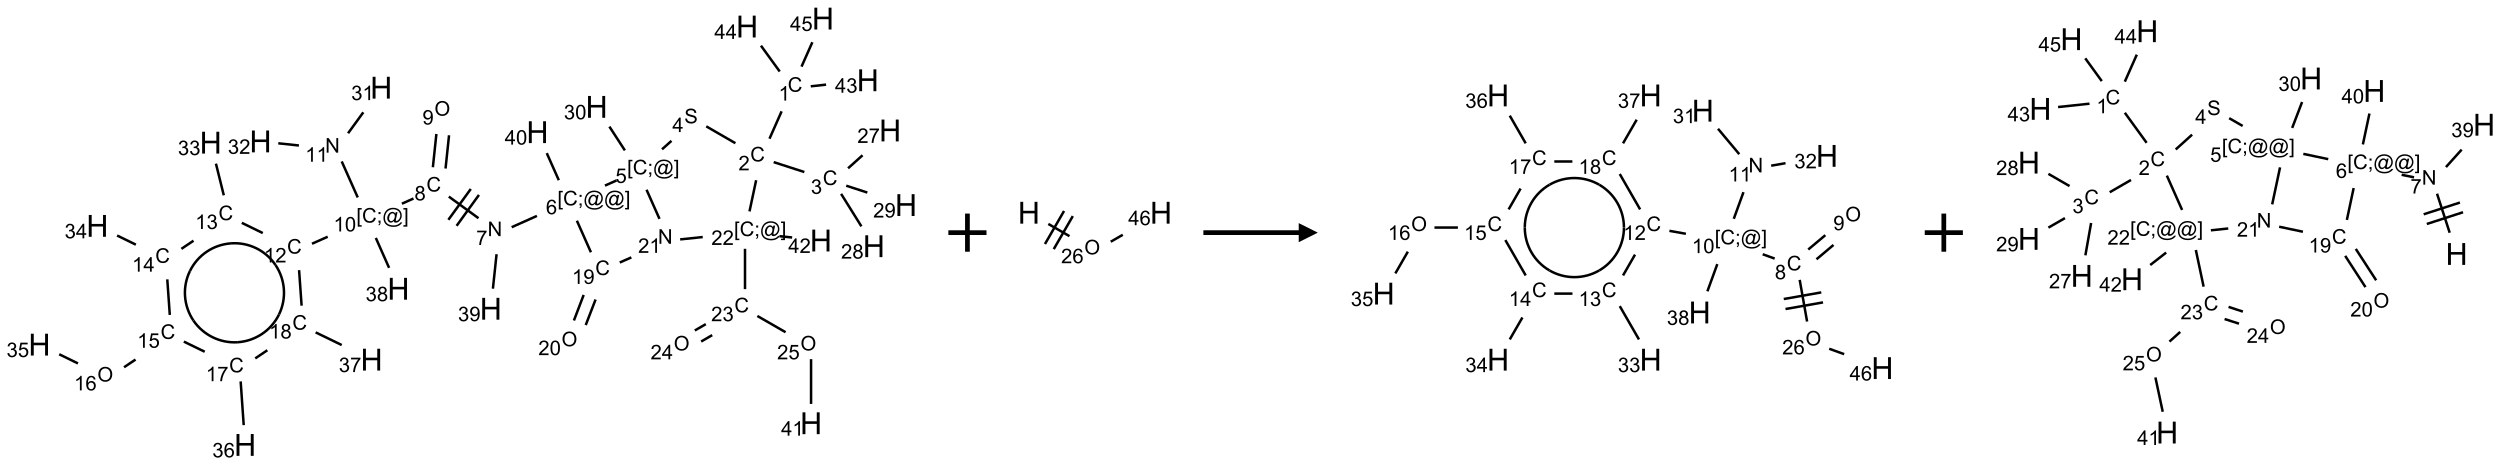 <?xml version="1.0" encoding="UTF-8"?>
<svg xmlns="http://www.w3.org/2000/svg" xmlns:xlink="http://www.w3.org/1999/xlink" width="1311" height="244" viewBox="0 0 1311 244">
<defs>
<g>
<g id="glyph-0-0">
<path d="M 1.332 0 L 1.332 -6.668 L 6.668 -6.668 L 6.668 0 Z M 1.5 -0.168 L 6.5 -0.168 L 6.5 -6.5 L 1.5 -6.5 Z M 1.5 -0.168 "/>
</g>
<g id="glyph-0-1">
<path d="M 6.27 -2.676 L 7.281 -2.422 C 7.07 -1.594 6.688 -0.961 6.137 -0.523 C 5.586 -0.086 4.914 0.129 4.121 0.129 C 3.297 0.129 2.629 -0.039 2.113 -0.371 C 1.598 -0.707 1.203 -1.191 0.934 -1.828 C 0.664 -2.465 0.531 -3.145 0.531 -3.875 C 0.531 -4.672 0.684 -5.363 0.988 -5.957 C 1.293 -6.547 1.723 -6.996 2.285 -7.305 C 2.844 -7.613 3.461 -7.766 4.137 -7.766 C 4.898 -7.766 5.543 -7.57 6.062 -7.184 C 6.582 -6.793 6.945 -6.246 7.152 -5.543 L 6.156 -5.309 C 5.98 -5.863 5.723 -6.266 5.387 -6.52 C 5.051 -6.773 4.625 -6.902 4.113 -6.902 C 3.527 -6.902 3.039 -6.762 2.645 -6.48 C 2.25 -6.199 1.973 -5.82 1.812 -5.348 C 1.652 -4.871 1.574 -4.383 1.574 -3.879 C 1.574 -3.23 1.668 -2.664 1.855 -2.18 C 2.047 -1.695 2.34 -1.332 2.738 -1.094 C 3.137 -0.855 3.57 -0.734 4.035 -0.734 C 4.602 -0.734 5.082 -0.898 5.473 -1.223 C 5.867 -1.551 6.133 -2.035 6.27 -2.676 Z M 6.27 -2.676 "/>
</g>
<g id="glyph-0-2">
<path d="M 3.973 0 L 3.035 0 L 3.035 -5.973 C 2.809 -5.758 2.516 -5.543 2.148 -5.328 C 1.781 -5.113 1.453 -4.953 1.16 -4.844 L 1.16 -5.75 C 1.684 -5.996 2.145 -6.297 2.535 -6.645 C 2.93 -6.996 3.207 -7.336 3.371 -7.668 L 3.973 -7.668 Z M 3.973 0 "/>
</g>
<g id="glyph-0-3">
<path d="M 5.371 -0.902 L 5.371 0 L 0.324 0 C 0.316 -0.227 0.352 -0.441 0.434 -0.652 C 0.562 -0.996 0.766 -1.332 1.051 -1.668 C 1.332 -2 1.742 -2.387 2.277 -2.824 C 3.105 -3.504 3.668 -4.043 3.957 -4.441 C 4.25 -4.84 4.395 -5.215 4.395 -5.566 C 4.395 -5.938 4.262 -6.254 3.996 -6.508 C 3.73 -6.762 3.387 -6.891 2.957 -6.891 C 2.508 -6.891 2.145 -6.754 1.875 -6.484 C 1.605 -6.215 1.469 -5.84 1.465 -5.359 L 0.5 -5.457 C 0.566 -6.176 0.812 -6.727 1.246 -7.102 C 1.676 -7.477 2.254 -7.668 2.98 -7.668 C 3.711 -7.668 4.293 -7.465 4.719 -7.059 C 5.145 -6.652 5.359 -6.148 5.359 -5.547 C 5.359 -5.242 5.297 -4.941 5.172 -4.645 C 5.047 -4.352 4.84 -4.039 4.551 -3.715 C 4.262 -3.387 3.777 -2.938 3.105 -2.371 C 2.543 -1.898 2.18 -1.578 2.02 -1.41 C 1.859 -1.242 1.73 -1.07 1.625 -0.902 Z M 5.371 -0.902 "/>
</g>
<g id="glyph-0-4">
<path d="M 0.449 -2.016 L 1.387 -2.141 C 1.492 -1.609 1.676 -1.227 1.934 -0.992 C 2.191 -0.758 2.508 -0.641 2.879 -0.641 C 3.32 -0.641 3.695 -0.793 3.996 -1.098 C 4.301 -1.402 4.453 -1.781 4.453 -2.234 C 4.453 -2.664 4.312 -3.02 4.031 -3.301 C 3.75 -3.578 3.391 -3.719 2.957 -3.719 C 2.781 -3.719 2.562 -3.684 2.297 -3.613 L 2.402 -4.438 C 2.465 -4.43 2.516 -4.426 2.551 -4.426 C 2.949 -4.426 3.312 -4.531 3.629 -4.738 C 3.949 -4.949 4.109 -5.27 4.109 -5.703 C 4.109 -6.047 3.992 -6.332 3.762 -6.559 C 3.527 -6.785 3.227 -6.895 2.859 -6.895 C 2.496 -6.895 2.191 -6.781 1.949 -6.551 C 1.707 -6.324 1.547 -5.98 1.48 -5.52 L 0.543 -5.688 C 0.656 -6.316 0.918 -6.805 1.324 -7.148 C 1.73 -7.492 2.234 -7.668 2.84 -7.668 C 3.254 -7.668 3.641 -7.578 3.988 -7.398 C 4.34 -7.219 4.609 -6.977 4.793 -6.668 C 4.98 -6.359 5.074 -6.031 5.074 -5.684 C 5.074 -5.352 4.984 -5.051 4.809 -4.781 C 4.629 -4.512 4.367 -4.297 4.02 -4.137 C 4.473 -4.031 4.824 -3.816 5.074 -3.488 C 5.324 -3.16 5.449 -2.75 5.449 -2.254 C 5.449 -1.59 5.203 -1.023 4.719 -0.559 C 4.234 -0.098 3.617 0.137 2.875 0.137 C 2.203 0.137 1.648 -0.062 1.207 -0.465 C 0.762 -0.863 0.512 -1.379 0.449 -2.016 Z M 0.449 -2.016 "/>
</g>
<g id="glyph-0-5">
<path d="M 0.504 -6.637 L 0.504 -7.535 L 5.449 -7.535 L 5.449 -6.809 C 4.961 -6.289 4.48 -5.602 4.004 -4.746 C 3.527 -3.887 3.156 -3.004 2.895 -2.098 C 2.707 -1.461 2.59 -0.762 2.535 0 L 1.574 0 C 1.582 -0.602 1.703 -1.328 1.926 -2.176 C 2.152 -3.027 2.477 -3.848 2.898 -4.637 C 3.32 -5.426 3.77 -6.094 4.246 -6.637 Z M 0.504 -6.637 "/>
</g>
<g id="glyph-0-6">
<path d="M 1.887 -4.141 C 1.496 -4.281 1.207 -4.484 1.02 -4.75 C 0.832 -5.016 0.738 -5.328 0.738 -5.699 C 0.738 -6.254 0.938 -6.719 1.34 -7.098 C 1.738 -7.477 2.27 -7.668 2.934 -7.668 C 3.598 -7.668 4.137 -7.473 4.543 -7.086 C 4.949 -6.699 5.152 -6.227 5.152 -5.672 C 5.152 -5.316 5.059 -5.008 4.871 -4.746 C 4.688 -4.484 4.406 -4.281 4.027 -4.141 C 4.496 -3.988 4.852 -3.742 5.098 -3.402 C 5.34 -3.062 5.465 -2.656 5.465 -2.184 C 5.465 -1.531 5.234 -0.98 4.77 -0.535 C 4.309 -0.09 3.703 0.129 2.949 0.129 C 2.195 0.129 1.586 -0.094 1.125 -0.539 C 0.664 -0.984 0.434 -1.543 0.434 -2.207 C 0.434 -2.703 0.559 -3.121 0.809 -3.457 C 1.062 -3.793 1.422 -4.02 1.887 -4.141 Z M 1.699 -5.73 C 1.699 -5.367 1.812 -5.074 2.047 -4.844 C 2.281 -4.613 2.582 -4.5 2.953 -4.5 C 3.312 -4.5 3.609 -4.613 3.84 -4.84 C 4.07 -5.066 4.188 -5.348 4.188 -5.676 C 4.188 -6.02 4.07 -6.309 3.832 -6.543 C 3.594 -6.777 3.297 -6.895 2.941 -6.895 C 2.586 -6.895 2.289 -6.781 2.051 -6.551 C 1.816 -6.324 1.699 -6.047 1.699 -5.73 Z M 1.395 -2.203 C 1.395 -1.938 1.461 -1.676 1.586 -1.426 C 1.711 -1.176 1.902 -0.984 2.152 -0.848 C 2.402 -0.711 2.672 -0.641 2.957 -0.641 C 3.406 -0.641 3.777 -0.785 4.066 -1.074 C 4.359 -1.363 4.504 -1.727 4.504 -2.172 C 4.504 -2.625 4.355 -2.996 4.055 -3.293 C 3.754 -3.586 3.379 -3.734 2.926 -3.734 C 2.484 -3.734 2.121 -3.59 1.832 -3.297 C 1.543 -3.004 1.395 -2.641 1.395 -2.203 Z M 1.395 -2.203 "/>
</g>
<g id="glyph-0-7">
<path d="M 0.582 -1.766 L 1.484 -1.848 C 1.562 -1.426 1.707 -1.117 1.922 -0.926 C 2.137 -0.734 2.414 -0.641 2.75 -0.641 C 3.039 -0.641 3.289 -0.707 3.508 -0.84 C 3.727 -0.973 3.902 -1.148 4.043 -1.367 C 4.18 -1.586 4.297 -1.887 4.391 -2.262 C 4.484 -2.637 4.531 -3.016 4.531 -3.406 C 4.531 -3.449 4.531 -3.512 4.527 -3.594 C 4.34 -3.297 4.082 -3.055 3.758 -2.867 C 3.434 -2.68 3.082 -2.59 2.703 -2.59 C 2.07 -2.59 1.535 -2.816 1.098 -3.277 C 0.66 -3.734 0.441 -4.34 0.441 -5.09 C 0.441 -5.863 0.672 -6.484 1.129 -6.957 C 1.586 -7.43 2.156 -7.668 2.844 -7.668 C 3.34 -7.668 3.793 -7.531 4.207 -7.266 C 4.617 -7 4.93 -6.617 5.145 -6.121 C 5.355 -5.629 5.465 -4.91 5.465 -3.973 C 5.465 -2.996 5.359 -2.223 5.145 -1.645 C 4.934 -1.066 4.617 -0.625 4.199 -0.324 C 3.781 -0.02 3.293 0.129 2.73 0.129 C 2.133 0.129 1.645 -0.035 1.266 -0.367 C 0.887 -0.699 0.66 -1.164 0.582 -1.766 Z M 4.422 -5.137 C 4.422 -5.676 4.277 -6.102 3.992 -6.418 C 3.707 -6.734 3.359 -6.891 2.957 -6.891 C 2.543 -6.891 2.18 -6.719 1.871 -6.379 C 1.562 -6.039 1.406 -5.598 1.406 -5.059 C 1.406 -4.57 1.555 -4.176 1.848 -3.871 C 2.141 -3.566 2.5 -3.418 2.934 -3.418 C 3.367 -3.418 3.723 -3.57 4.004 -3.871 C 4.281 -4.176 4.422 -4.598 4.422 -5.137 Z M 4.422 -5.137 "/>
</g>
<g id="glyph-0-8">
<path d="M 0.48 -2.453 L 1.434 -2.535 C 1.477 -2.152 1.582 -1.84 1.746 -1.598 C 1.91 -1.352 2.168 -1.152 2.516 -1.004 C 2.863 -0.852 3.254 -0.777 3.688 -0.777 C 4.074 -0.777 4.414 -0.832 4.707 -0.949 C 5.004 -1.062 5.223 -1.219 5.367 -1.418 C 5.512 -1.617 5.582 -1.836 5.582 -2.074 C 5.582 -2.312 5.516 -2.523 5.375 -2.699 C 5.234 -2.879 5.008 -3.031 4.688 -3.152 C 4.484 -3.23 4.031 -3.355 3.328 -3.523 C 2.625 -3.691 2.137 -3.852 1.855 -4 C 1.488 -4.191 1.219 -4.43 1.039 -4.711 C 0.859 -4.992 0.77 -5.312 0.77 -5.66 C 0.77 -6.047 0.879 -6.406 1.098 -6.742 C 1.316 -7.078 1.637 -7.332 2.059 -7.504 C 2.477 -7.68 2.945 -7.766 3.457 -7.766 C 4.023 -7.766 4.523 -7.676 4.957 -7.492 C 5.387 -7.309 5.719 -7.043 5.953 -6.688 C 6.188 -6.332 6.312 -5.934 6.328 -5.484 L 5.359 -5.41 C 5.309 -5.895 5.133 -6.258 4.832 -6.504 C 4.531 -6.75 4.086 -6.875 3.5 -6.875 C 2.891 -6.875 2.445 -6.762 2.164 -6.539 C 1.883 -6.316 1.746 -6.047 1.746 -5.73 C 1.746 -5.457 1.844 -5.23 2.043 -5.051 C 2.238 -4.875 2.742 -4.695 3.566 -4.508 C 4.387 -4.32 4.949 -4.16 5.254 -4.02 C 5.699 -3.816 6.027 -3.555 6.238 -3.242 C 6.449 -2.93 6.559 -2.566 6.559 -2.156 C 6.559 -1.75 6.441 -1.367 6.207 -1.008 C 5.977 -0.648 5.641 -0.367 5.207 -0.168 C 4.77 0.031 4.281 0.129 3.734 0.129 C 3.043 0.129 2.465 0.031 1.996 -0.172 C 1.531 -0.375 1.164 -0.676 0.898 -1.082 C 0.633 -1.484 0.492 -1.941 0.48 -2.453 Z M 0.48 -2.453 "/>
</g>
<g id="glyph-0-9">
<path d="M 3.449 0 L 3.449 -1.828 L 0.137 -1.828 L 0.137 -2.688 L 3.621 -7.637 L 4.387 -7.637 L 4.387 -2.688 L 5.418 -2.688 L 5.418 -1.828 L 4.387 -1.828 L 4.387 0 Z M 3.449 -2.688 L 3.449 -6.129 L 1.059 -2.688 Z M 3.449 -2.688 "/>
</g>
<g id="glyph-0-10">
<path d="M 0.723 2.121 L 0.723 -7.637 L 2.793 -7.637 L 2.793 -6.859 L 1.66 -6.859 L 1.66 1.344 L 2.793 1.344 L 2.793 2.121 Z M 0.723 2.121 "/>
</g>
<g id="glyph-0-11">
<path d="M 0.949 -4.465 L 0.949 -5.531 L 2.016 -5.531 L 2.016 -4.465 Z M 0.949 0 L 0.949 -1.066 L 2.016 -1.066 L 2.016 0 C 2.016 0.391 1.945 0.711 1.809 0.949 C 1.668 1.191 1.449 1.379 1.145 1.512 L 0.887 1.109 C 1.082 1.023 1.23 0.895 1.324 0.727 C 1.418 0.559 1.469 0.316 1.48 0 Z M 0.949 0 "/>
</g>
<g id="glyph-0-12">
<path d="M 6.047 -0.848 C 5.82 -0.59 5.57 -0.379 5.289 -0.223 C 5.008 -0.062 4.73 0.016 4.449 0.016 C 4.141 0.016 3.84 -0.074 3.547 -0.254 C 3.254 -0.434 3.02 -0.715 2.836 -1.09 C 2.652 -1.465 2.562 -1.875 2.562 -2.324 C 2.562 -2.875 2.703 -3.43 2.988 -3.98 C 3.27 -4.535 3.621 -4.953 4.043 -5.23 C 4.461 -5.508 4.871 -5.645 5.266 -5.645 C 5.566 -5.645 5.855 -5.566 6.129 -5.41 C 6.402 -5.25 6.641 -5.012 6.84 -4.688 L 7.016 -5.496 L 7.949 -5.496 L 7.199 -2 C 7.094 -1.516 7.043 -1.246 7.043 -1.191 C 7.043 -1.098 7.078 -1.02 7.148 -0.949 C 7.219 -0.883 7.305 -0.848 7.406 -0.848 C 7.59 -0.848 7.832 -0.953 8.129 -1.168 C 8.527 -1.445 8.84 -1.816 9.07 -2.285 C 9.301 -2.75 9.418 -3.234 9.418 -3.73 C 9.418 -4.309 9.27 -4.852 8.973 -5.355 C 8.676 -5.859 8.23 -6.262 7.645 -6.562 C 7.055 -6.863 6.406 -7.016 5.691 -7.016 C 4.879 -7.016 4.137 -6.824 3.465 -6.445 C 2.793 -6.066 2.273 -5.52 1.902 -4.809 C 1.535 -4.098 1.348 -3.34 1.348 -2.527 C 1.348 -1.676 1.535 -0.941 1.902 -0.328 C 2.273 0.285 2.809 0.742 3.508 1.035 C 4.207 1.328 4.984 1.473 5.832 1.473 C 6.742 1.473 7.504 1.32 8.121 1.016 C 8.734 0.711 9.195 0.34 9.5 -0.098 L 10.441 -0.098 C 10.266 0.266 9.961 0.637 9.531 1.016 C 9.102 1.395 8.59 1.695 7.996 1.914 C 7.402 2.133 6.688 2.246 5.848 2.246 C 5.078 2.246 4.367 2.145 3.715 1.949 C 3.066 1.75 2.512 1.453 2.051 1.055 C 1.594 0.656 1.25 0.199 1.016 -0.316 C 0.723 -0.973 0.578 -1.684 0.578 -2.441 C 0.578 -3.289 0.75 -4.098 1.098 -4.863 C 1.523 -5.805 2.125 -6.527 2.902 -7.027 C 3.684 -7.527 4.629 -7.777 5.738 -7.777 C 6.602 -7.777 7.375 -7.602 8.059 -7.246 C 8.746 -6.895 9.285 -6.371 9.684 -5.672 C 10.02 -5.07 10.188 -4.418 10.188 -3.715 C 10.188 -2.707 9.832 -1.812 9.125 -1.031 C 8.492 -0.328 7.801 0.02 7.051 0.02 C 6.812 0.02 6.617 -0.016 6.473 -0.09 C 6.324 -0.16 6.215 -0.266 6.145 -0.402 C 6.102 -0.488 6.066 -0.637 6.047 -0.848 Z M 3.527 -2.262 C 3.527 -1.785 3.641 -1.414 3.863 -1.152 C 4.09 -0.887 4.348 -0.754 4.641 -0.754 C 4.836 -0.754 5.039 -0.812 5.254 -0.93 C 5.469 -1.047 5.676 -1.219 5.871 -1.449 C 6.066 -1.676 6.23 -1.969 6.355 -2.32 C 6.48 -2.672 6.543 -3.027 6.543 -3.379 C 6.543 -3.852 6.426 -4.219 6.191 -4.48 C 5.957 -4.738 5.672 -4.871 5.332 -4.871 C 5.109 -4.871 4.902 -4.812 4.707 -4.699 C 4.512 -4.586 4.32 -4.406 4.137 -4.156 C 3.953 -3.906 3.805 -3.602 3.691 -3.246 C 3.582 -2.887 3.527 -2.559 3.527 -2.262 Z M 3.527 -2.262 "/>
</g>
<g id="glyph-0-13">
<path d="M 2.27 2.121 L 0.203 2.121 L 0.203 1.344 L 1.332 1.344 L 1.332 -6.859 L 0.203 -6.859 L 0.203 -7.637 L 2.27 -7.637 Z M 2.27 2.121 "/>
</g>
<g id="glyph-0-14">
<path d="M 0.441 -2 L 1.426 -2.082 C 1.5 -1.605 1.668 -1.242 1.934 -1.004 C 2.199 -0.762 2.52 -0.641 2.895 -0.641 C 3.348 -0.641 3.73 -0.812 4.043 -1.152 C 4.355 -1.492 4.512 -1.941 4.512 -2.504 C 4.512 -3.039 4.359 -3.461 4.059 -3.77 C 3.758 -4.078 3.367 -4.234 2.879 -4.234 C 2.578 -4.234 2.305 -4.164 2.062 -4.027 C 1.82 -3.891 1.629 -3.715 1.488 -3.496 L 0.609 -3.609 L 1.348 -7.531 L 5.145 -7.531 L 5.145 -6.637 L 2.098 -6.637 L 1.688 -4.582 C 2.145 -4.902 2.625 -5.062 3.129 -5.062 C 3.797 -5.062 4.359 -4.832 4.816 -4.371 C 5.277 -3.91 5.504 -3.312 5.504 -2.59 C 5.504 -1.898 5.305 -1.301 4.902 -0.797 C 4.41 -0.18 3.742 0.129 2.895 0.129 C 2.199 0.129 1.633 -0.062 1.195 -0.453 C 0.758 -0.844 0.504 -1.359 0.441 -2 Z M 0.441 -2 "/>
</g>
<g id="glyph-0-15">
<path d="M 0.441 -3.766 C 0.441 -4.668 0.535 -5.395 0.723 -5.945 C 0.906 -6.496 1.184 -6.922 1.551 -7.219 C 1.918 -7.516 2.375 -7.668 2.934 -7.668 C 3.344 -7.668 3.703 -7.586 4.012 -7.418 C 4.32 -7.254 4.574 -7.016 4.777 -6.707 C 4.977 -6.395 5.137 -6.016 5.25 -5.57 C 5.363 -5.125 5.422 -4.523 5.422 -3.766 C 5.422 -2.871 5.328 -2.148 5.145 -1.598 C 4.961 -1.047 4.688 -0.621 4.32 -0.32 C 3.953 -0.02 3.492 0.129 2.934 0.129 C 2.195 0.129 1.617 -0.133 1.199 -0.66 C 0.695 -1.297 0.441 -2.332 0.441 -3.766 Z M 1.406 -3.766 C 1.406 -2.512 1.555 -1.68 1.848 -1.262 C 2.141 -0.848 2.5 -0.641 2.934 -0.641 C 3.363 -0.641 3.727 -0.848 4.02 -1.266 C 4.312 -1.684 4.457 -2.516 4.457 -3.766 C 4.457 -5.023 4.312 -5.859 4.02 -6.27 C 3.727 -6.684 3.359 -6.891 2.922 -6.891 C 2.492 -6.891 2.148 -6.707 1.891 -6.344 C 1.566 -5.879 1.406 -5.02 1.406 -3.766 Z M 1.406 -3.766 "/>
</g>
<g id="glyph-0-16">
<path d="M 5.309 -5.766 L 4.375 -5.691 C 4.293 -6.059 4.172 -6.328 4.02 -6.496 C 3.766 -6.762 3.453 -6.895 3.082 -6.895 C 2.785 -6.895 2.523 -6.812 2.297 -6.645 C 2 -6.43 1.77 -6.117 1.598 -5.703 C 1.43 -5.289 1.34 -4.703 1.332 -3.938 C 1.559 -4.281 1.836 -4.535 2.16 -4.703 C 2.488 -4.871 2.828 -4.953 3.188 -4.953 C 3.812 -4.953 4.344 -4.723 4.785 -4.262 C 5.223 -3.801 5.441 -3.207 5.441 -2.48 C 5.441 -2 5.34 -1.555 5.133 -1.145 C 4.926 -0.73 4.641 -0.418 4.281 -0.199 C 3.922 0.02 3.512 0.129 3.051 0.129 C 2.27 0.129 1.633 -0.156 1.141 -0.73 C 0.648 -1.305 0.402 -2.254 0.402 -3.574 C 0.402 -5.051 0.672 -6.121 1.219 -6.793 C 1.695 -7.375 2.336 -7.668 3.141 -7.668 C 3.742 -7.668 4.234 -7.5 4.617 -7.16 C 5 -6.824 5.23 -6.359 5.309 -5.766 Z M 1.48 -2.473 C 1.48 -2.152 1.547 -1.844 1.684 -1.547 C 1.82 -1.25 2.016 -1.027 2.262 -0.871 C 2.508 -0.719 2.766 -0.641 3.035 -0.641 C 3.434 -0.641 3.773 -0.801 4.059 -1.121 C 4.344 -1.441 4.484 -1.875 4.484 -2.422 C 4.484 -2.949 4.344 -3.367 4.062 -3.668 C 3.781 -3.973 3.426 -4.125 3 -4.125 C 2.578 -4.125 2.219 -3.973 1.922 -3.668 C 1.625 -3.363 1.48 -2.969 1.48 -2.473 Z M 1.48 -2.473 "/>
</g>
<g id="glyph-0-17">
<path d="M 0.812 0 L 0.812 -7.637 L 1.848 -7.637 L 5.859 -1.641 L 5.859 -7.637 L 6.828 -7.637 L 6.828 0 L 5.793 0 L 1.781 -6 L 1.781 0 Z M 0.812 0 "/>
</g>
<g id="glyph-0-18">
<path d="M 0.516 -3.719 C 0.516 -4.984 0.855 -5.977 1.535 -6.695 C 2.215 -7.414 3.094 -7.77 4.172 -7.77 C 4.875 -7.77 5.512 -7.602 6.078 -7.266 C 6.645 -6.93 7.074 -6.461 7.371 -5.855 C 7.668 -5.254 7.816 -4.57 7.816 -3.809 C 7.816 -3.035 7.66 -2.34 7.348 -1.73 C 7.035 -1.117 6.594 -0.656 6.02 -0.34 C 5.449 -0.027 4.828 0.129 4.168 0.129 C 3.449 0.129 2.805 -0.043 2.238 -0.391 C 1.672 -0.738 1.246 -1.211 0.953 -1.812 C 0.66 -2.414 0.516 -3.047 0.516 -3.719 Z M 1.559 -3.703 C 1.559 -2.781 1.805 -2.059 2.301 -1.527 C 2.793 -1 3.414 -0.734 4.16 -0.734 C 4.922 -0.734 5.547 -1 6.039 -1.535 C 6.531 -2.07 6.777 -2.828 6.777 -3.812 C 6.777 -4.434 6.672 -4.977 6.461 -5.441 C 6.25 -5.902 5.945 -6.262 5.539 -6.52 C 5.133 -6.773 4.68 -6.902 4.176 -6.902 C 3.461 -6.902 2.848 -6.656 2.332 -6.164 C 1.816 -5.672 1.559 -4.852 1.559 -3.703 Z M 1.559 -3.703 "/>
</g>
<g id="glyph-1-0">
<path d="M 2 0 L 2 -10 L 10 -10 L 10 0 Z M 2.25 -0.25 L 9.75 -0.25 L 9.75 -9.75 L 2.25 -9.75 Z M 2.25 -0.25 "/>
</g>
<g id="glyph-1-1">
<path d="M 1.281 0 L 1.281 -11.453 L 2.797 -11.453 L 2.797 -6.75 L 8.75 -6.75 L 8.75 -11.453 L 10.266 -11.453 L 10.266 0 L 8.75 0 L 8.75 -5.398 L 2.797 -5.398 L 2.797 0 Z M 1.281 0 "/>
</g>
</g>
</defs>
<path fill="none" stroke-width="0.033" stroke-linecap="butt" stroke-linejoin="miter" stroke="rgb(0%, 0%, 0%)" stroke-opacity="1" stroke-miterlimit="10" d="M 9.73 1.216 L 9.571 1.575 " transform="matrix(40, 0, 0, 40, 20.68, 9.74)"/>
<path fill="none" stroke-width="0.033" stroke-linecap="butt" stroke-linejoin="miter" stroke="rgb(0%, 0%, 0%)" stroke-opacity="1" stroke-miterlimit="10" d="M 9.626 1.882 L 10.028 2.012 " transform="matrix(40, 0, 0, 40, 20.68, 9.74)"/>
<path fill="none" stroke-width="0.033" stroke-linecap="butt" stroke-linejoin="miter" stroke="rgb(0%, 0%, 0%)" stroke-opacity="1" stroke-miterlimit="10" d="M 10.601 1.963 L 10.791 1.792 " transform="matrix(40, 0, 0, 40, 20.68, 9.74)"/>
<path fill="none" stroke-width="0.033" stroke-linecap="butt" stroke-linejoin="miter" stroke="rgb(0%, 0%, 0%)" stroke-opacity="1" stroke-miterlimit="10" d="M 10.51 2.298 L 10.776 2.724 " transform="matrix(40, 0, 0, 40, 20.68, 9.74)"/>
<path fill="none" stroke-width="0.033" stroke-linecap="butt" stroke-linejoin="miter" stroke="rgb(0%, 0%, 0%)" stroke-opacity="1" stroke-miterlimit="10" d="M 10.577 2.191 L 10.854 2.281 " transform="matrix(40, 0, 0, 40, 20.68, 9.74)"/>
<path fill="none" stroke-width="0.033" stroke-linecap="butt" stroke-linejoin="miter" stroke="rgb(0%, 0%, 0%)" stroke-opacity="1" stroke-miterlimit="10" d="M 9.124 1.634 L 8.742 1.413 " transform="matrix(40, 0, 0, 40, 20.68, 9.74)"/>
<path fill="none" stroke-width="0.033" stroke-linecap="butt" stroke-linejoin="miter" stroke="rgb(0%, 0%, 0%)" stroke-opacity="1" stroke-miterlimit="10" d="M 8.286 1.603 L 8.162 1.714 " transform="matrix(40, 0, 0, 40, 20.68, 9.74)"/>
<path fill="none" stroke-width="0.033" stroke-linecap="butt" stroke-linejoin="miter" stroke="rgb(0%, 0%, 0%)" stroke-opacity="1" stroke-miterlimit="10" d="M 7.675 1.728 L 7.472 1.416 " transform="matrix(40, 0, 0, 40, 20.68, 9.74)"/>
<path fill="none" stroke-width="0.033" stroke-linecap="butt" stroke-linejoin="miter" stroke="rgb(0%, 0%, 0%)" stroke-opacity="1" stroke-miterlimit="10" d="M 7.566 2.122 L 7.414 2.19 " transform="matrix(40, 0, 0, 40, 20.68, 9.74)"/>
<path fill="none" stroke-width="0.033" stroke-linecap="butt" stroke-linejoin="miter" stroke="rgb(0%, 0%, 0%)" stroke-opacity="1" stroke-miterlimit="10" d="M 6.522 2.587 L 6.191 2.735 " transform="matrix(40, 0, 0, 40, 20.68, 9.74)"/>
<path fill="none" stroke-width="0.033" stroke-linecap="butt" stroke-linejoin="miter" stroke="rgb(0%, 0%, 0%)" stroke-opacity="1" stroke-miterlimit="10" d="M 5.756 2.617 L 5.367 2.334 " transform="matrix(40, 0, 0, 40, 20.68, 9.74)"/>
<path fill="none" stroke-width="0.033" stroke-linecap="butt" stroke-linejoin="miter" stroke="rgb(0%, 0%, 0%)" stroke-opacity="1" stroke-miterlimit="10" d="M 5.655 2.234 L 5.361 2.638 " transform="matrix(40, 0, 0, 40, 20.68, 9.74)"/>
<path fill="none" stroke-width="0.033" stroke-linecap="butt" stroke-linejoin="miter" stroke="rgb(0%, 0%, 0%)" stroke-opacity="1" stroke-miterlimit="10" d="M 5.762 2.312 L 5.469 2.717 " transform="matrix(40, 0, 0, 40, 20.68, 9.74)"/>
<path fill="none" stroke-width="0.033" stroke-linecap="butt" stroke-linejoin="miter" stroke="rgb(0%, 0%, 0%)" stroke-opacity="1" stroke-miterlimit="10" d="M 5.324 1.966 L 5.37 1.53 " transform="matrix(40, 0, 0, 40, 20.68, 9.74)"/>
<path fill="none" stroke-width="0.033" stroke-linecap="butt" stroke-linejoin="miter" stroke="rgb(0%, 0%, 0%)" stroke-opacity="1" stroke-miterlimit="10" d="M 5.158 1.949 L 5.204 1.513 " transform="matrix(40, 0, 0, 40, 20.68, 9.74)"/>
<path fill="none" stroke-width="0.033" stroke-linecap="butt" stroke-linejoin="miter" stroke="rgb(0%, 0%, 0%)" stroke-opacity="1" stroke-miterlimit="10" d="M 4.904 2.359 L 4.752 2.427 " transform="matrix(40, 0, 0, 40, 20.68, 9.74)"/>
<path fill="none" stroke-width="0.033" stroke-linecap="butt" stroke-linejoin="miter" stroke="rgb(0%, 0%, 0%)" stroke-opacity="1" stroke-miterlimit="10" d="M 4.173 2.345 L 3.963 1.873 " transform="matrix(40, 0, 0, 40, 20.68, 9.74)"/>
<path fill="none" stroke-width="0.033" stroke-linecap="butt" stroke-linejoin="miter" stroke="rgb(0%, 0%, 0%)" stroke-opacity="1" stroke-miterlimit="10" d="M 4.046 1.504 L 4.246 1.229 " transform="matrix(40, 0, 0, 40, 20.68, 9.74)"/>
<path fill="none" stroke-width="0.033" stroke-linecap="butt" stroke-linejoin="miter" stroke="rgb(0%, 0%, 0%)" stroke-opacity="1" stroke-miterlimit="10" d="M 3.402 1.664 L 3.131 1.635 " transform="matrix(40, 0, 0, 40, 20.68, 9.74)"/>
<path fill="none" stroke-width="0.033" stroke-linecap="butt" stroke-linejoin="miter" stroke="rgb(0%, 0%, 0%)" stroke-opacity="1" stroke-miterlimit="10" d="M 3.779 2.86 L 3.573 2.952 " transform="matrix(40, 0, 0, 40, 20.68, 9.74)"/>
<path fill="none" stroke-width="0.033" stroke-linecap="butt" stroke-linejoin="miter" stroke="rgb(0%, 0%, 0%)" stroke-opacity="1" stroke-miterlimit="10" d="M 2.928 2.812 L 2.653 2.678 " transform="matrix(40, 0, 0, 40, 20.68, 9.74)"/>
<path fill="none" stroke-width="0.033" stroke-linecap="butt" stroke-linejoin="miter" stroke="rgb(0%, 0%, 0%)" stroke-opacity="1" stroke-miterlimit="10" d="M 2.417 2.317 L 2.314 1.902 " transform="matrix(40, 0, 0, 40, 20.68, 9.74)"/>
<path fill="none" stroke-width="0.033" stroke-linecap="butt" stroke-linejoin="miter" stroke="rgb(0%, 0%, 0%)" stroke-opacity="1" stroke-miterlimit="10" d="M 2.02 2.912 L 1.861 3.019 " transform="matrix(40, 0, 0, 40, 20.68, 9.74)"/>
<path fill="none" stroke-width="0.033" stroke-linecap="butt" stroke-linejoin="miter" stroke="rgb(0%, 0%, 0%)" stroke-opacity="1" stroke-miterlimit="10" d="M 1.264 2.964 L 1.018 2.844 " transform="matrix(40, 0, 0, 40, 20.68, 9.74)"/>
<path fill="none" stroke-width="0.033" stroke-linecap="butt" stroke-linejoin="miter" stroke="rgb(0%, 0%, 0%)" stroke-opacity="1" stroke-miterlimit="10" d="M 1.676 3.419 L 1.709 3.885 " transform="matrix(40, 0, 0, 40, 20.68, 9.74)"/>
<path fill="none" stroke-width="0.033" stroke-linecap="butt" stroke-linejoin="miter" stroke="rgb(0%, 0%, 0%)" stroke-opacity="1" stroke-miterlimit="10" d="M 1.26 4.47 L 1.109 4.571 " transform="matrix(40, 0, 0, 40, 20.68, 9.74)"/>
<path fill="none" stroke-width="0.033" stroke-linecap="butt" stroke-linejoin="miter" stroke="rgb(0%, 0%, 0%)" stroke-opacity="1" stroke-miterlimit="10" d="M 0.505 4.521 L 0.259 4.401 " transform="matrix(40, 0, 0, 40, 20.68, 9.74)"/>
<path fill="none" stroke-width="0.033" stroke-linecap="butt" stroke-linejoin="miter" stroke="rgb(0%, 0%, 0%)" stroke-opacity="1" stroke-miterlimit="10" d="M 1.893 4.235 L 2.167 4.368 " transform="matrix(40, 0, 0, 40, 20.68, 9.74)"/>
<path fill="none" stroke-width="0.033" stroke-linecap="butt" stroke-linejoin="miter" stroke="rgb(0%, 0%, 0%)" stroke-opacity="1" stroke-miterlimit="10" d="M 2.638 4.757 L 2.678 5.33 " transform="matrix(40, 0, 0, 40, 20.68, 9.74)"/>
<path fill="none" stroke-width="0.033" stroke-linecap="butt" stroke-linejoin="miter" stroke="rgb(0%, 0%, 0%)" stroke-opacity="1" stroke-miterlimit="10" d="M 2.829 4.455 L 2.988 4.348 " transform="matrix(40, 0, 0, 40, 20.68, 9.74)"/>
<path fill="none" stroke-width="0.033" stroke-linecap="butt" stroke-linejoin="miter" stroke="rgb(0%, 0%, 0%)" stroke-opacity="1" stroke-miterlimit="10" d="M 3.437 3.764 L 3.404 3.298 " transform="matrix(40, 0, 0, 40, 20.68, 9.74)"/>
<path fill="none" stroke-width="0.033" stroke-linecap="butt" stroke-linejoin="miter" stroke="rgb(0%, 0%, 0%)" stroke-opacity="1" stroke-miterlimit="10" d="M 3.621 4.114 L 3.963 4.28 " transform="matrix(40, 0, 0, 40, 20.68, 9.74)"/>
<path fill="none" stroke-width="0.033" stroke-linecap="butt" stroke-linejoin="miter" stroke="rgb(0%, 0%, 0%)" stroke-opacity="1" stroke-miterlimit="10" d="M 4.41 2.876 L 4.584 3.268 " transform="matrix(40, 0, 0, 40, 20.68, 9.74)"/>
<path fill="none" stroke-width="0.033" stroke-linecap="butt" stroke-linejoin="miter" stroke="rgb(0%, 0%, 0%)" stroke-opacity="1" stroke-miterlimit="10" d="M 5.993 3.089 L 5.945 3.541 " transform="matrix(40, 0, 0, 40, 20.68, 9.74)"/>
<path fill="none" stroke-width="0.033" stroke-linecap="butt" stroke-linejoin="miter" stroke="rgb(0%, 0%, 0%)" stroke-opacity="1" stroke-miterlimit="10" d="M 6.809 2.119 L 6.651 1.764 " transform="matrix(40, 0, 0, 40, 20.68, 9.74)"/>
<path fill="none" stroke-width="0.033" stroke-linecap="butt" stroke-linejoin="miter" stroke="rgb(0%, 0%, 0%)" stroke-opacity="1" stroke-miterlimit="10" d="M 7.046 2.65 L 7.23 3.064 " transform="matrix(40, 0, 0, 40, 20.68, 9.74)"/>
<path fill="none" stroke-width="0.033" stroke-linecap="butt" stroke-linejoin="miter" stroke="rgb(0%, 0%, 0%)" stroke-opacity="1" stroke-miterlimit="10" d="M 7.135 3.623 L 7.007 3.958 " transform="matrix(40, 0, 0, 40, 20.68, 9.74)"/>
<path fill="none" stroke-width="0.033" stroke-linecap="butt" stroke-linejoin="miter" stroke="rgb(0%, 0%, 0%)" stroke-opacity="1" stroke-miterlimit="10" d="M 7.291 3.683 L 7.162 4.018 " transform="matrix(40, 0, 0, 40, 20.68, 9.74)"/>
<path fill="none" stroke-width="0.033" stroke-linecap="butt" stroke-linejoin="miter" stroke="rgb(0%, 0%, 0%)" stroke-opacity="1" stroke-miterlimit="10" d="M 7.608 3.198 L 7.76 3.131 " transform="matrix(40, 0, 0, 40, 20.68, 9.74)"/>
<path fill="none" stroke-width="0.033" stroke-linecap="butt" stroke-linejoin="miter" stroke="rgb(0%, 0%, 0%)" stroke-opacity="1" stroke-miterlimit="10" d="M 8.129 2.626 L 7.959 2.244 " transform="matrix(40, 0, 0, 40, 20.68, 9.74)"/>
<path fill="none" stroke-width="0.033" stroke-linecap="butt" stroke-linejoin="miter" stroke="rgb(0%, 0%, 0%)" stroke-opacity="1" stroke-miterlimit="10" d="M 8.4 2.895 L 8.696 2.864 " transform="matrix(40, 0, 0, 40, 20.68, 9.74)"/>
<path fill="none" stroke-width="0.033" stroke-linecap="butt" stroke-linejoin="miter" stroke="rgb(0%, 0%, 0%)" stroke-opacity="1" stroke-miterlimit="10" d="M 9.309 2.528 L 9.396 2.119 " transform="matrix(40, 0, 0, 40, 20.68, 9.74)"/>
<path fill="none" stroke-width="0.033" stroke-linecap="butt" stroke-linejoin="miter" stroke="rgb(0%, 0%, 0%)" stroke-opacity="1" stroke-miterlimit="10" d="M 9.25 3.018 L 9.25 3.547 " transform="matrix(40, 0, 0, 40, 20.68, 9.74)"/>
<path fill="none" stroke-width="0.033" stroke-linecap="butt" stroke-linejoin="miter" stroke="rgb(0%, 0%, 0%)" stroke-opacity="1" stroke-miterlimit="10" d="M 8.736 4.006 L 8.592 4.089 " transform="matrix(40, 0, 0, 40, 20.68, 9.74)"/>
<path fill="none" stroke-width="0.033" stroke-linecap="butt" stroke-linejoin="miter" stroke="rgb(0%, 0%, 0%)" stroke-opacity="1" stroke-miterlimit="10" d="M 8.82 4.15 L 8.675 4.234 " transform="matrix(40, 0, 0, 40, 20.68, 9.74)"/>
<path fill="none" stroke-width="0.033" stroke-linecap="butt" stroke-linejoin="miter" stroke="rgb(0%, 0%, 0%)" stroke-opacity="1" stroke-miterlimit="10" d="M 9.412 3.899 L 9.782 4.112 " transform="matrix(40, 0, 0, 40, 20.68, 9.74)"/>
<path fill="none" stroke-width="0.033" stroke-linecap="butt" stroke-linejoin="miter" stroke="rgb(0%, 0%, 0%)" stroke-opacity="1" stroke-miterlimit="10" d="M 10.116 4.465 L 10.116 5.052 " transform="matrix(40, 0, 0, 40, 20.68, 9.74)"/>
<path fill="none" stroke-width="0.033" stroke-linecap="butt" stroke-linejoin="miter" stroke="rgb(0%, 0%, 0%)" stroke-opacity="1" stroke-miterlimit="10" d="M 9.702 2.853 L 9.868 2.87 " transform="matrix(40, 0, 0, 40, 20.68, 9.74)"/>
<path fill="none" stroke-width="0.033" stroke-linecap="butt" stroke-linejoin="miter" stroke="rgb(0%, 0%, 0%)" stroke-opacity="1" stroke-miterlimit="10" d="M 10.112 0.888 L 10.313 0.866 " transform="matrix(40, 0, 0, 40, 20.68, 9.74)"/>
<path fill="none" stroke-width="0.033" stroke-linecap="butt" stroke-linejoin="miter" stroke="rgb(0%, 0%, 0%)" stroke-opacity="1" stroke-miterlimit="10" d="M 9.705 0.694 L 9.459 0.355 " transform="matrix(40, 0, 0, 40, 20.68, 9.74)"/>
<path fill="none" stroke-width="0.033" stroke-linecap="butt" stroke-linejoin="miter" stroke="rgb(0%, 0%, 0%)" stroke-opacity="1" stroke-miterlimit="10" d="M 9.991 0.63 L 10.133 0.31 " transform="matrix(40, 0, 0, 40, 20.68, 9.74)"/>
<path fill="none" stroke-width="0.033" stroke-linecap="butt" stroke-linejoin="miter" stroke="rgb(0%, 0%, 0%)" stroke-opacity="1" stroke-miterlimit="10" d="M 2.512 2.947 C 2.743 2.93 2.966 3.039 3.095 3.231 " transform="matrix(40, 0, 0, 40, 20.68, 9.74)"/>
<path fill="none" stroke-width="0.033" stroke-linecap="butt" stroke-linejoin="miter" stroke="rgb(0%, 0%, 0%)" stroke-opacity="1" stroke-miterlimit="10" d="M 1.973 3.31 C 2.075 3.101 2.28 2.963 2.512 2.947 " transform="matrix(40, 0, 0, 40, 20.68, 9.74)"/>
<path fill="none" stroke-width="0.033" stroke-linecap="butt" stroke-linejoin="miter" stroke="rgb(0%, 0%, 0%)" stroke-opacity="1" stroke-miterlimit="10" d="M 2.018 3.958 C 1.889 3.765 1.871 3.518 1.973 3.31 " transform="matrix(40, 0, 0, 40, 20.68, 9.74)"/>
<path fill="none" stroke-width="0.033" stroke-linecap="butt" stroke-linejoin="miter" stroke="rgb(0%, 0%, 0%)" stroke-opacity="1" stroke-miterlimit="10" d="M 2.602 4.243 C 2.371 4.259 2.148 4.15 2.018 3.958 " transform="matrix(40, 0, 0, 40, 20.68, 9.74)"/>
<path fill="none" stroke-width="0.033" stroke-linecap="butt" stroke-linejoin="miter" stroke="rgb(0%, 0%, 0%)" stroke-opacity="1" stroke-miterlimit="10" d="M 3.141 3.879 C 3.039 4.088 2.834 4.226 2.602 4.243 " transform="matrix(40, 0, 0, 40, 20.68, 9.74)"/>
<path fill="none" stroke-width="0.033" stroke-linecap="butt" stroke-linejoin="miter" stroke="rgb(0%, 0%, 0%)" stroke-opacity="1" stroke-miterlimit="10" d="M 3.095 3.231 C 3.225 3.424 3.242 3.671 3.141 3.879 " transform="matrix(40, 0, 0, 40, 20.68, 9.74)"/>
<g fill="rgb(0%, 0%, 0%)" fill-opacity="1">
<use xlink:href="#glyph-0-1" x="413.062" y="48.125"/>
</g>
<g fill="rgb(0%, 0%, 0%)" fill-opacity="1">
<use xlink:href="#glyph-0-2" x="408.285" y="52.762"/>
</g>
<g fill="rgb(0%, 0%, 0%)" fill-opacity="1">
<use xlink:href="#glyph-0-1" x="393.418" y="84.668"/>
</g>
<g fill="rgb(0%, 0%, 0%)" fill-opacity="1">
<use xlink:href="#glyph-0-3" x="387.246" y="89.305"/>
</g>
<g fill="rgb(0%, 0%, 0%)" fill-opacity="1">
<use xlink:href="#glyph-0-1" x="431.461" y="97.031"/>
</g>
<g fill="rgb(0%, 0%, 0%)" fill-opacity="1">
<use xlink:href="#glyph-0-4" x="425.211" y="101.664"/>
</g>
<g fill="rgb(0%, 0%, 0%)" fill-opacity="1">
<use xlink:href="#glyph-1-1" x="461.008" y="74.148"/>
</g>
<g fill="rgb(0%, 0%, 0%)" fill-opacity="1">
<use xlink:href="#glyph-0-3" x="449.574" y="74.938"/>
<use xlink:href="#glyph-0-5" x="455.507" y="74.938"/>
</g>
<g fill="rgb(0%, 0%, 0%)" fill-opacity="1">
<use xlink:href="#glyph-1-1" x="452.477" y="134.836"/>
</g>
<g fill="rgb(0%, 0%, 0%)" fill-opacity="1">
<use xlink:href="#glyph-0-3" x="441.031" y="135.625"/>
<use xlink:href="#glyph-0-6" x="446.964" y="135.625"/>
</g>
<g fill="rgb(0%, 0%, 0%)" fill-opacity="1">
<use xlink:href="#glyph-1-1" x="469.324" y="113.273"/>
</g>
<g fill="rgb(0%, 0%, 0%)" fill-opacity="1">
<use xlink:href="#glyph-0-3" x="457.875" y="114.066"/>
<use xlink:href="#glyph-0-7" x="463.807" y="114.066"/>
</g>
<g fill="rgb(0%, 0%, 0%)" fill-opacity="1">
<use xlink:href="#glyph-0-8" x="358.828" y="64.668"/>
</g>
<g fill="rgb(0%, 0%, 0%)" fill-opacity="1">
<use xlink:href="#glyph-0-9" x="352.559" y="69.273"/>
</g>
<g fill="rgb(0%, 0%, 0%)" fill-opacity="1">
<use xlink:href="#glyph-0-10" x="328.855" y="91.441"/>
<use xlink:href="#glyph-0-1" x="331.819" y="91.441"/>
<use xlink:href="#glyph-0-11" x="339.522" y="91.441"/>
<use xlink:href="#glyph-0-12" x="342.486" y="91.441"/>
<use xlink:href="#glyph-0-13" x="353.314" y="91.441"/>
</g>
<g fill="rgb(0%, 0%, 0%)" fill-opacity="1">
<use xlink:href="#glyph-0-14" x="322.742" y="95.938"/>
</g>
<g fill="rgb(0%, 0%, 0%)" fill-opacity="1">
<use xlink:href="#glyph-1-1" x="307.086" y="61.77"/>
</g>
<g fill="rgb(0%, 0%, 0%)" fill-opacity="1">
<use xlink:href="#glyph-0-4" x="295.68" y="62.562"/>
<use xlink:href="#glyph-0-15" x="301.612" y="62.562"/>
</g>
<g fill="rgb(0%, 0%, 0%)" fill-opacity="1">
<use xlink:href="#glyph-0-10" x="292.312" y="107.711"/>
<use xlink:href="#glyph-0-1" x="295.276" y="107.711"/>
<use xlink:href="#glyph-0-11" x="302.979" y="107.711"/>
<use xlink:href="#glyph-0-12" x="305.943" y="107.711"/>
<use xlink:href="#glyph-0-12" x="316.771" y="107.711"/>
<use xlink:href="#glyph-0-13" x="327.599" y="107.711"/>
</g>
<g fill="rgb(0%, 0%, 0%)" fill-opacity="1">
<use xlink:href="#glyph-0-16" x="286.262" y="112.34"/>
</g>
<g fill="rgb(0%, 0%, 0%)" fill-opacity="1">
<use xlink:href="#glyph-0-17" x="255.688" y="123.84"/>
</g>
<g fill="rgb(0%, 0%, 0%)" fill-opacity="1">
<use xlink:href="#glyph-0-5" x="249.715" y="128.48"/>
</g>
<g fill="rgb(0%, 0%, 0%)" fill-opacity="1">
<use xlink:href="#glyph-0-1" x="223.605" y="100.461"/>
</g>
<g fill="rgb(0%, 0%, 0%)" fill-opacity="1">
<use xlink:href="#glyph-0-6" x="217.34" y="105.098"/>
</g>
<g fill="rgb(0%, 0%, 0%)" fill-opacity="1">
<use xlink:href="#glyph-0-18" x="227.805" y="60.684"/>
</g>
<g fill="rgb(0%, 0%, 0%)" fill-opacity="1">
<use xlink:href="#glyph-0-7" x="221.52" y="65.316"/>
</g>
<g fill="rgb(0%, 0%, 0%)" fill-opacity="1">
<use xlink:href="#glyph-0-10" x="186.871" y="116.738"/>
<use xlink:href="#glyph-0-1" x="189.835" y="116.738"/>
<use xlink:href="#glyph-0-11" x="197.538" y="116.738"/>
<use xlink:href="#glyph-0-12" x="200.501" y="116.738"/>
<use xlink:href="#glyph-0-13" x="211.329" y="116.738"/>
</g>
<g fill="rgb(0%, 0%, 0%)" fill-opacity="1">
<use xlink:href="#glyph-0-2" x="174.906" y="121.367"/>
<use xlink:href="#glyph-0-15" x="180.839" y="121.367"/>
</g>
<g fill="rgb(0%, 0%, 0%)" fill-opacity="1">
<use xlink:href="#glyph-0-17" x="170.516" y="80.055"/>
</g>
<g fill="rgb(0%, 0%, 0%)" fill-opacity="1">
<use xlink:href="#glyph-0-2" x="160.086" y="84.824"/>
<use xlink:href="#glyph-0-2" x="166.018" y="84.824"/>
</g>
<g fill="rgb(0%, 0%, 0%)" fill-opacity="1">
<use xlink:href="#glyph-1-1" x="194.129" y="51.711"/>
</g>
<g fill="rgb(0%, 0%, 0%)" fill-opacity="1">
<use xlink:href="#glyph-0-4" x="184.168" y="52.504"/>
<use xlink:href="#glyph-0-2" x="190.1" y="52.504"/>
</g>
<g fill="rgb(0%, 0%, 0%)" fill-opacity="1">
<use xlink:href="#glyph-1-1" x="130.836" y="79.891"/>
</g>
<g fill="rgb(0%, 0%, 0%)" fill-opacity="1">
<use xlink:href="#glyph-0-4" x="119.48" y="80.684"/>
<use xlink:href="#glyph-0-3" x="125.413" y="80.684"/>
</g>
<g fill="rgb(0%, 0%, 0%)" fill-opacity="1">
<use xlink:href="#glyph-0-1" x="150.523" y="133"/>
</g>
<g fill="rgb(0%, 0%, 0%)" fill-opacity="1">
<use xlink:href="#glyph-0-2" x="138.418" y="137.637"/>
<use xlink:href="#glyph-0-3" x="144.35" y="137.637"/>
</g>
<g fill="rgb(0%, 0%, 0%)" fill-opacity="1">
<use xlink:href="#glyph-0-1" x="114.57" y="115.465"/>
</g>
<g fill="rgb(0%, 0%, 0%)" fill-opacity="1">
<use xlink:href="#glyph-0-2" x="102.387" y="120.102"/>
<use xlink:href="#glyph-0-4" x="108.319" y="120.102"/>
</g>
<g fill="rgb(0%, 0%, 0%)" fill-opacity="1">
<use xlink:href="#glyph-1-1" x="104.715" y="80.535"/>
</g>
<g fill="rgb(0%, 0%, 0%)" fill-opacity="1">
<use xlink:href="#glyph-0-4" x="93.281" y="81.328"/>
<use xlink:href="#glyph-0-4" x="99.214" y="81.328"/>
</g>
<g fill="rgb(0%, 0%, 0%)" fill-opacity="1">
<use xlink:href="#glyph-0-1" x="81.41" y="137.832"/>
</g>
<g fill="rgb(0%, 0%, 0%)" fill-opacity="1">
<use xlink:href="#glyph-0-2" x="69.258" y="142.469"/>
<use xlink:href="#glyph-0-9" x="75.19" y="142.469"/>
</g>
<g fill="rgb(0%, 0%, 0%)" fill-opacity="1">
<use xlink:href="#glyph-1-1" x="45.277" y="124.18"/>
</g>
<g fill="rgb(0%, 0%, 0%)" fill-opacity="1">
<use xlink:href="#glyph-0-4" x="33.875" y="124.973"/>
<use xlink:href="#glyph-0-9" x="39.807" y="124.973"/>
</g>
<g fill="rgb(0%, 0%, 0%)" fill-opacity="1">
<use xlink:href="#glyph-0-1" x="84.199" y="177.734"/>
</g>
<g fill="rgb(0%, 0%, 0%)" fill-opacity="1">
<use xlink:href="#glyph-0-2" x="71.957" y="182.371"/>
<use xlink:href="#glyph-0-14" x="77.889" y="182.371"/>
</g>
<g fill="rgb(0%, 0%, 0%)" fill-opacity="1">
<use xlink:href="#glyph-0-18" x="51.055" y="200.105"/>
</g>
<g fill="rgb(0%, 0%, 0%)" fill-opacity="1">
<use xlink:href="#glyph-0-2" x="38.859" y="204.738"/>
<use xlink:href="#glyph-0-16" x="44.792" y="204.738"/>
</g>
<g fill="rgb(0%, 0%, 0%)" fill-opacity="1">
<use xlink:href="#glyph-1-1" x="14.906" y="186.453"/>
</g>
<g fill="rgb(0%, 0%, 0%)" fill-opacity="1">
<use xlink:href="#glyph-0-4" x="3.418" y="187.242"/>
<use xlink:href="#glyph-0-14" x="9.35" y="187.242"/>
</g>
<g fill="rgb(0%, 0%, 0%)" fill-opacity="1">
<use xlink:href="#glyph-0-1" x="120.152" y="195.27"/>
</g>
<g fill="rgb(0%, 0%, 0%)" fill-opacity="1">
<use xlink:href="#glyph-0-2" x="107.969" y="199.906"/>
<use xlink:href="#glyph-0-5" x="113.901" y="199.906"/>
</g>
<g fill="rgb(0%, 0%, 0%)" fill-opacity="1">
<use xlink:href="#glyph-1-1" x="122.762" y="239.055"/>
</g>
<g fill="rgb(0%, 0%, 0%)" fill-opacity="1">
<use xlink:href="#glyph-0-4" x="111.336" y="239.848"/>
<use xlink:href="#glyph-0-16" x="117.268" y="239.848"/>
</g>
<g fill="rgb(0%, 0%, 0%)" fill-opacity="1">
<use xlink:href="#glyph-0-1" x="153.312" y="172.902"/>
</g>
<g fill="rgb(0%, 0%, 0%)" fill-opacity="1">
<use xlink:href="#glyph-0-2" x="141.113" y="177.539"/>
<use xlink:href="#glyph-0-6" x="147.046" y="177.539"/>
</g>
<g fill="rgb(0%, 0%, 0%)" fill-opacity="1">
<use xlink:href="#glyph-1-1" x="189.086" y="194.32"/>
</g>
<g fill="rgb(0%, 0%, 0%)" fill-opacity="1">
<use xlink:href="#glyph-0-4" x="177.652" y="195.113"/>
<use xlink:href="#glyph-0-5" x="183.585" y="195.113"/>
</g>
<g fill="rgb(0%, 0%, 0%)" fill-opacity="1">
<use xlink:href="#glyph-1-1" x="203.156" y="157.156"/>
</g>
<g fill="rgb(0%, 0%, 0%)" fill-opacity="1">
<use xlink:href="#glyph-0-4" x="191.707" y="157.949"/>
<use xlink:href="#glyph-0-6" x="197.639" y="157.949"/>
</g>
<g fill="rgb(0%, 0%, 0%)" fill-opacity="1">
<use xlink:href="#glyph-1-1" x="251.605" y="167.637"/>
</g>
<g fill="rgb(0%, 0%, 0%)" fill-opacity="1">
<use xlink:href="#glyph-0-4" x="240.156" y="168.43"/>
<use xlink:href="#glyph-0-7" x="246.089" y="168.43"/>
</g>
<g fill="rgb(0%, 0%, 0%)" fill-opacity="1">
<use xlink:href="#glyph-1-1" x="276.059" y="75.043"/>
</g>
<g fill="rgb(0%, 0%, 0%)" fill-opacity="1">
<use xlink:href="#glyph-0-9" x="264.652" y="75.836"/>
<use xlink:href="#glyph-0-15" x="270.585" y="75.836"/>
</g>
<g fill="rgb(0%, 0%, 0%)" fill-opacity="1">
<use xlink:href="#glyph-0-1" x="312.152" y="144.246"/>
</g>
<g fill="rgb(0%, 0%, 0%)" fill-opacity="1">
<use xlink:href="#glyph-0-2" x="299.953" y="148.883"/>
<use xlink:href="#glyph-0-7" x="305.885" y="148.883"/>
</g>
<g fill="rgb(0%, 0%, 0%)" fill-opacity="1">
<use xlink:href="#glyph-0-18" x="294.461" y="181.594"/>
</g>
<g fill="rgb(0%, 0%, 0%)" fill-opacity="1">
<use xlink:href="#glyph-0-3" x="282.289" y="186.223"/>
<use xlink:href="#glyph-0-15" x="288.221" y="186.223"/>
</g>
<g fill="rgb(0%, 0%, 0%)" fill-opacity="1">
<use xlink:href="#glyph-0-17" x="345.039" y="127.844"/>
</g>
<g fill="rgb(0%, 0%, 0%)" fill-opacity="1">
<use xlink:href="#glyph-0-3" x="334.613" y="132.613"/>
<use xlink:href="#glyph-0-2" x="340.546" y="132.613"/>
</g>
<g fill="rgb(0%, 0%, 0%)" fill-opacity="1">
<use xlink:href="#glyph-0-10" x="384.906" y="123.801"/>
<use xlink:href="#glyph-0-1" x="387.87" y="123.801"/>
<use xlink:href="#glyph-0-11" x="395.573" y="123.801"/>
<use xlink:href="#glyph-0-12" x="398.536" y="123.801"/>
<use xlink:href="#glyph-0-13" x="409.365" y="123.801"/>
</g>
<g fill="rgb(0%, 0%, 0%)" fill-opacity="1">
<use xlink:href="#glyph-0-3" x="372.996" y="128.43"/>
<use xlink:href="#glyph-0-3" x="378.928" y="128.43"/>
</g>
<g fill="rgb(0%, 0%, 0%)" fill-opacity="1">
<use xlink:href="#glyph-0-1" x="385.102" y="163.793"/>
</g>
<g fill="rgb(0%, 0%, 0%)" fill-opacity="1">
<use xlink:href="#glyph-0-3" x="372.918" y="168.43"/>
<use xlink:href="#glyph-0-4" x="378.85" y="168.43"/>
</g>
<g fill="rgb(0%, 0%, 0%)" fill-opacity="1">
<use xlink:href="#glyph-0-18" x="353.301" y="183.797"/>
</g>
<g fill="rgb(0%, 0%, 0%)" fill-opacity="1">
<use xlink:href="#glyph-0-3" x="341.133" y="188.43"/>
<use xlink:href="#glyph-0-9" x="347.065" y="188.43"/>
</g>
<g fill="rgb(0%, 0%, 0%)" fill-opacity="1">
<use xlink:href="#glyph-0-18" x="419.758" y="183.797"/>
</g>
<g fill="rgb(0%, 0%, 0%)" fill-opacity="1">
<use xlink:href="#glyph-0-3" x="407.504" y="188.43"/>
<use xlink:href="#glyph-0-14" x="413.436" y="188.43"/>
</g>
<g fill="rgb(0%, 0%, 0%)" fill-opacity="1">
<use xlink:href="#glyph-1-1" x="419.562" y="227.676"/>
</g>
<g fill="rgb(0%, 0%, 0%)" fill-opacity="1">
<use xlink:href="#glyph-0-9" x="409.602" y="228.469"/>
<use xlink:href="#glyph-0-2" x="415.534" y="228.469"/>
</g>
<g fill="rgb(0%, 0%, 0%)" fill-opacity="1">
<use xlink:href="#glyph-1-1" x="424.703" y="131.859"/>
</g>
<g fill="rgb(0%, 0%, 0%)" fill-opacity="1">
<use xlink:href="#glyph-0-9" x="413.348" y="132.652"/>
<use xlink:href="#glyph-0-3" x="419.28" y="132.652"/>
</g>
<g fill="rgb(0%, 0%, 0%)" fill-opacity="1">
<use xlink:href="#glyph-1-1" x="449.289" y="47.828"/>
</g>
<g fill="rgb(0%, 0%, 0%)" fill-opacity="1">
<use xlink:href="#glyph-0-9" x="437.855" y="48.621"/>
<use xlink:href="#glyph-0-4" x="443.788" y="48.621"/>
</g>
<g fill="rgb(0%, 0%, 0%)" fill-opacity="1">
<use xlink:href="#glyph-1-1" x="385.996" y="19.648"/>
</g>
<g fill="rgb(0%, 0%, 0%)" fill-opacity="1">
<use xlink:href="#glyph-0-9" x="374.594" y="20.41"/>
<use xlink:href="#glyph-0-9" x="380.526" y="20.41"/>
</g>
<g fill="rgb(0%, 0%, 0%)" fill-opacity="1">
<use xlink:href="#glyph-1-1" x="425.777" y="15.469"/>
</g>
<g fill="rgb(0%, 0%, 0%)" fill-opacity="1">
<use xlink:href="#glyph-0-9" x="414.285" y="16.23"/>
<use xlink:href="#glyph-0-14" x="420.217" y="16.23"/>
</g>
<path fill="none" stroke-width="0.062" stroke-linecap="butt" stroke-linejoin="miter" stroke="rgb(0%, 0%, 0%)" stroke-opacity="1" stroke-miterlimit="10" d="M -0 0 L 0.5 0 M 0.25 -0.25 L 0.25 0.25 " transform="matrix(40, 0, 0, 40, 497.32, 122)"/>
<path fill="none" stroke-width="0.033" stroke-linecap="butt" stroke-linejoin="miter" stroke="rgb(0%, 0%, 0%)" stroke-opacity="1" stroke-miterlimit="10" d="M 0.255 0.147 L 0.532 0.307 " transform="matrix(40, 0, 0, 40, 539.547, 111.559)"/>
<path fill="none" stroke-width="0.033" stroke-linecap="butt" stroke-linejoin="miter" stroke="rgb(0%, 0%, 0%)" stroke-opacity="1" stroke-miterlimit="10" d="M 0.326 0.477 L 0.576 0.044 " transform="matrix(40, 0, 0, 40, 539.547, 111.559)"/>
<path fill="none" stroke-width="0.033" stroke-linecap="butt" stroke-linejoin="miter" stroke="rgb(0%, 0%, 0%)" stroke-opacity="1" stroke-miterlimit="10" d="M 0.211 0.41 L 0.461 -0.023 " transform="matrix(40, 0, 0, 40, 539.547, 111.559)"/>
<path fill="none" stroke-width="0.033" stroke-linecap="butt" stroke-linejoin="miter" stroke="rgb(0%, 0%, 0%)" stroke-opacity="1" stroke-miterlimit="10" d="M 1.073 0.38 L 1.231 0.289 " transform="matrix(40, 0, 0, 40, 539.547, 111.559)"/>
<g fill="rgb(0%, 0%, 0%)" fill-opacity="1">
<use xlink:href="#glyph-1-1" x="533.773" y="117.285"/>
</g>
<g fill="rgb(0%, 0%, 0%)" fill-opacity="1">
<use xlink:href="#glyph-0-18" x="568.609" y="133.406"/>
</g>
<g fill="rgb(0%, 0%, 0%)" fill-opacity="1">
<use xlink:href="#glyph-0-3" x="556.418" y="138.039"/>
<use xlink:href="#glyph-0-16" x="562.35" y="138.039"/>
</g>
<g fill="rgb(0%, 0%, 0%)" fill-opacity="1">
<use xlink:href="#glyph-1-1" x="603.055" y="117.285"/>
</g>
<g fill="rgb(0%, 0%, 0%)" fill-opacity="1">
<use xlink:href="#glyph-0-9" x="591.629" y="118.078"/>
<use xlink:href="#glyph-0-16" x="597.561" y="118.078"/>
</g>
<path fill-rule="nonzero" fill="rgb(0%, 0%, 0%)" fill-opacity="1" d="M 631.051 123.25 L 681.051 123.25 L 681.051 127 L 691.051 122 L 681.051 117 L 681.051 120.75 L 631.051 120.75 "/>
<path fill="none" stroke-width="0.033" stroke-linecap="butt" stroke-linejoin="miter" stroke="rgb(0%, 0%, 0%)" stroke-opacity="1" stroke-miterlimit="10" d="M 5.674 2.148 L 5.897 1.96 " transform="matrix(40, 0, 0, 40, 725.598, 50.049)"/>
<path fill="none" stroke-width="0.033" stroke-linecap="butt" stroke-linejoin="miter" stroke="rgb(0%, 0%, 0%)" stroke-opacity="1" stroke-miterlimit="10" d="M 5.566 2.02 L 5.79 1.832 " transform="matrix(40, 0, 0, 40, 725.598, 50.049)"/>
<path fill="none" stroke-width="0.033" stroke-linecap="butt" stroke-linejoin="miter" stroke="rgb(0%, 0%, 0%)" stroke-opacity="1" stroke-miterlimit="10" d="M 5.126 2.139 L 4.969 2.082 " transform="matrix(40, 0, 0, 40, 725.598, 50.049)"/>
<path fill="none" stroke-width="0.033" stroke-linecap="butt" stroke-linejoin="miter" stroke="rgb(0%, 0%, 0%)" stroke-opacity="1" stroke-miterlimit="10" d="M 4.59 1.617 L 4.717 1.268 " transform="matrix(40, 0, 0, 40, 725.598, 50.049)"/>
<path fill="none" stroke-width="0.033" stroke-linecap="butt" stroke-linejoin="miter" stroke="rgb(0%, 0%, 0%)" stroke-opacity="1" stroke-miterlimit="10" d="M 4.662 0.77 L 4.383 0.437 " transform="matrix(40, 0, 0, 40, 725.598, 50.049)"/>
<path fill="none" stroke-width="0.033" stroke-linecap="butt" stroke-linejoin="miter" stroke="rgb(0%, 0%, 0%)" stroke-opacity="1" stroke-miterlimit="10" d="M 5.08 0.921 L 5.268 0.888 " transform="matrix(40, 0, 0, 40, 725.598, 50.049)"/>
<path fill="none" stroke-width="0.033" stroke-linecap="butt" stroke-linejoin="miter" stroke="rgb(0%, 0%, 0%)" stroke-opacity="1" stroke-miterlimit="10" d="M 3.962 1.814 L 3.746 1.775 " transform="matrix(40, 0, 0, 40, 725.598, 50.049)"/>
<path fill="none" stroke-width="0.033" stroke-linecap="butt" stroke-linejoin="miter" stroke="rgb(0%, 0%, 0%)" stroke-opacity="1" stroke-miterlimit="10" d="M 3.295 2.087 L 3.138 2.36 " transform="matrix(40, 0, 0, 40, 725.598, 50.049)"/>
<path fill="none" stroke-width="0.033" stroke-linecap="butt" stroke-linejoin="miter" stroke="rgb(0%, 0%, 0%)" stroke-opacity="1" stroke-miterlimit="10" d="M 3.095 2.762 L 3.347 3.199 " transform="matrix(40, 0, 0, 40, 725.598, 50.049)"/>
<path fill="none" stroke-width="0.033" stroke-linecap="butt" stroke-linejoin="miter" stroke="rgb(0%, 0%, 0%)" stroke-opacity="1" stroke-miterlimit="10" d="M 2.475 2.598 L 2.237 2.598 " transform="matrix(40, 0, 0, 40, 725.598, 50.049)"/>
<path fill="none" stroke-width="0.033" stroke-linecap="butt" stroke-linejoin="miter" stroke="rgb(0%, 0%, 0%)" stroke-opacity="1" stroke-miterlimit="10" d="M 1.819 2.911 L 1.653 3.199 " transform="matrix(40, 0, 0, 40, 725.598, 50.049)"/>
<path fill="none" stroke-width="0.033" stroke-linecap="butt" stroke-linejoin="miter" stroke="rgb(0%, 0%, 0%)" stroke-opacity="1" stroke-miterlimit="10" d="M 1.862 2.36 L 1.595 1.896 " transform="matrix(40, 0, 0, 40, 725.598, 50.049)"/>
<path fill="none" stroke-width="0.033" stroke-linecap="butt" stroke-linejoin="miter" stroke="rgb(0%, 0%, 0%)" stroke-opacity="1" stroke-miterlimit="10" d="M 0.973 1.732 L 0.666 1.732 " transform="matrix(40, 0, 0, 40, 725.598, 50.049)"/>
<path fill="none" stroke-width="0.033" stroke-linecap="butt" stroke-linejoin="miter" stroke="rgb(0%, 0%, 0%)" stroke-opacity="1" stroke-miterlimit="10" d="M 0.317 2.048 L 0.153 2.333 " transform="matrix(40, 0, 0, 40, 725.598, 50.049)"/>
<path fill="none" stroke-width="0.033" stroke-linecap="butt" stroke-linejoin="miter" stroke="rgb(0%, 0%, 0%)" stroke-opacity="1" stroke-miterlimit="10" d="M 1.638 1.494 L 1.795 1.221 " transform="matrix(40, 0, 0, 40, 725.598, 50.049)"/>
<path fill="none" stroke-width="0.033" stroke-linecap="butt" stroke-linejoin="miter" stroke="rgb(0%, 0%, 0%)" stroke-opacity="1" stroke-miterlimit="10" d="M 1.862 0.628 L 1.653 0.265 " transform="matrix(40, 0, 0, 40, 725.598, 50.049)"/>
<path fill="none" stroke-width="0.033" stroke-linecap="butt" stroke-linejoin="miter" stroke="rgb(0%, 0%, 0%)" stroke-opacity="1" stroke-miterlimit="10" d="M 2.237 0.866 L 2.474 0.866 " transform="matrix(40, 0, 0, 40, 725.598, 50.049)"/>
<path fill="none" stroke-width="0.033" stroke-linecap="butt" stroke-linejoin="miter" stroke="rgb(0%, 0%, 0%)" stroke-opacity="1" stroke-miterlimit="10" d="M 3.095 1.03 L 3.362 1.494 " transform="matrix(40, 0, 0, 40, 725.598, 50.049)"/>
<path fill="none" stroke-width="0.033" stroke-linecap="butt" stroke-linejoin="miter" stroke="rgb(0%, 0%, 0%)" stroke-opacity="1" stroke-miterlimit="10" d="M 3.138 0.628 L 3.317 0.318 " transform="matrix(40, 0, 0, 40, 725.598, 50.049)"/>
<path fill="none" stroke-width="0.033" stroke-linecap="butt" stroke-linejoin="miter" stroke="rgb(0%, 0%, 0%)" stroke-opacity="1" stroke-miterlimit="10" d="M 4.374 2.211 L 4.244 2.568 " transform="matrix(40, 0, 0, 40, 725.598, 50.049)"/>
<path fill="none" stroke-width="0.033" stroke-linecap="butt" stroke-linejoin="miter" stroke="rgb(0%, 0%, 0%)" stroke-opacity="1" stroke-miterlimit="10" d="M 5.454 2.418 L 5.551 2.964 " transform="matrix(40, 0, 0, 40, 725.598, 50.049)"/>
<path fill="none" stroke-width="0.033" stroke-linecap="butt" stroke-linejoin="miter" stroke="rgb(0%, 0%, 0%)" stroke-opacity="1" stroke-miterlimit="10" d="M 5.268 2.8 L 5.76 2.713 " transform="matrix(40, 0, 0, 40, 725.598, 50.049)"/>
<path fill="none" stroke-width="0.033" stroke-linecap="butt" stroke-linejoin="miter" stroke="rgb(0%, 0%, 0%)" stroke-opacity="1" stroke-miterlimit="10" d="M 5.245 2.669 L 5.737 2.582 " transform="matrix(40, 0, 0, 40, 725.598, 50.049)"/>
<path fill="none" stroke-width="0.033" stroke-linecap="butt" stroke-linejoin="miter" stroke="rgb(0%, 0%, 0%)" stroke-opacity="1" stroke-miterlimit="10" d="M 5.841 3.321 L 6.037 3.392 " transform="matrix(40, 0, 0, 40, 725.598, 50.049)"/>
<path fill="none" stroke-width="0.033" stroke-linecap="butt" stroke-linejoin="miter" stroke="rgb(0%, 0%, 0%)" stroke-opacity="1" stroke-miterlimit="10" d="M 3.15 1.732 C 3.15 1.964 3.026 2.179 2.825 2.295 " transform="matrix(40, 0, 0, 40, 725.598, 50.049)"/>
<path fill="none" stroke-width="0.033" stroke-linecap="butt" stroke-linejoin="miter" stroke="rgb(0%, 0%, 0%)" stroke-opacity="1" stroke-miterlimit="10" d="M 2.825 1.17 C 3.026 1.286 3.15 1.5 3.15 1.732 " transform="matrix(40, 0, 0, 40, 725.598, 50.049)"/>
<path fill="none" stroke-width="0.033" stroke-linecap="butt" stroke-linejoin="miter" stroke="rgb(0%, 0%, 0%)" stroke-opacity="1" stroke-miterlimit="10" d="M 2.175 1.17 C 2.376 1.054 2.624 1.054 2.825 1.17 " transform="matrix(40, 0, 0, 40, 725.598, 50.049)"/>
<path fill="none" stroke-width="0.033" stroke-linecap="butt" stroke-linejoin="miter" stroke="rgb(0%, 0%, 0%)" stroke-opacity="1" stroke-miterlimit="10" d="M 1.85 1.732 C 1.85 1.5 1.974 1.286 2.175 1.17 " transform="matrix(40, 0, 0, 40, 725.598, 50.049)"/>
<path fill="none" stroke-width="0.033" stroke-linecap="butt" stroke-linejoin="miter" stroke="rgb(0%, 0%, 0%)" stroke-opacity="1" stroke-miterlimit="10" d="M 2.175 2.295 C 1.974 2.179 1.85 1.964 1.85 1.732 " transform="matrix(40, 0, 0, 40, 725.598, 50.049)"/>
<path fill="none" stroke-width="0.033" stroke-linecap="butt" stroke-linejoin="miter" stroke="rgb(0%, 0%, 0%)" stroke-opacity="1" stroke-miterlimit="10" d="M 2.825 2.295 C 2.624 2.411 2.376 2.411 2.175 2.295 " transform="matrix(40, 0, 0, 40, 725.598, 50.049)"/>
<g fill="rgb(0%, 0%, 0%)" fill-opacity="1">
<use xlink:href="#glyph-0-1" x="936.984" y="141.801"/>
</g>
<g fill="rgb(0%, 0%, 0%)" fill-opacity="1">
<use xlink:href="#glyph-0-6" x="930.719" y="146.438"/>
</g>
<g fill="rgb(0%, 0%, 0%)" fill-opacity="1">
<use xlink:href="#glyph-0-18" x="967.641" y="116.094"/>
</g>
<g fill="rgb(0%, 0%, 0%)" fill-opacity="1">
<use xlink:href="#glyph-0-7" x="961.359" y="120.727"/>
</g>
<g fill="rgb(0%, 0%, 0%)" fill-opacity="1">
<use xlink:href="#glyph-0-10" x="899.203" y="128.129"/>
<use xlink:href="#glyph-0-1" x="902.167" y="128.129"/>
<use xlink:href="#glyph-0-11" x="909.87" y="128.129"/>
<use xlink:href="#glyph-0-12" x="912.833" y="128.129"/>
<use xlink:href="#glyph-0-13" x="923.661" y="128.129"/>
</g>
<g fill="rgb(0%, 0%, 0%)" fill-opacity="1">
<use xlink:href="#glyph-0-2" x="887.238" y="132.758"/>
<use xlink:href="#glyph-0-15" x="893.171" y="132.758"/>
</g>
<g fill="rgb(0%, 0%, 0%)" fill-opacity="1">
<use xlink:href="#glyph-0-17" x="916.906" y="90.402"/>
</g>
<g fill="rgb(0%, 0%, 0%)" fill-opacity="1">
<use xlink:href="#glyph-0-2" x="906.477" y="95.168"/>
<use xlink:href="#glyph-0-2" x="912.409" y="95.168"/>
</g>
<g fill="rgb(0%, 0%, 0%)" fill-opacity="1">
<use xlink:href="#glyph-1-1" x="887.188" y="63.773"/>
</g>
<g fill="rgb(0%, 0%, 0%)" fill-opacity="1">
<use xlink:href="#glyph-0-4" x="877.227" y="64.566"/>
<use xlink:href="#glyph-0-2" x="883.159" y="64.566"/>
</g>
<g fill="rgb(0%, 0%, 0%)" fill-opacity="1">
<use xlink:href="#glyph-1-1" x="952.289" y="87.473"/>
</g>
<g fill="rgb(0%, 0%, 0%)" fill-opacity="1">
<use xlink:href="#glyph-0-4" x="940.934" y="88.262"/>
<use xlink:href="#glyph-0-3" x="946.866" y="88.262"/>
</g>
<g fill="rgb(0%, 0%, 0%)" fill-opacity="1">
<use xlink:href="#glyph-0-1" x="863.379" y="121.176"/>
</g>
<g fill="rgb(0%, 0%, 0%)" fill-opacity="1">
<use xlink:href="#glyph-0-2" x="851.273" y="125.812"/>
<use xlink:href="#glyph-0-3" x="857.206" y="125.812"/>
</g>
<g fill="rgb(0%, 0%, 0%)" fill-opacity="1">
<use xlink:href="#glyph-0-1" x="840.004" y="155.816"/>
</g>
<g fill="rgb(0%, 0%, 0%)" fill-opacity="1">
<use xlink:href="#glyph-0-2" x="827.82" y="160.453"/>
<use xlink:href="#glyph-0-4" x="833.753" y="160.453"/>
</g>
<g fill="rgb(0%, 0%, 0%)" fill-opacity="1">
<use xlink:href="#glyph-1-1" x="859.824" y="194.34"/>
</g>
<g fill="rgb(0%, 0%, 0%)" fill-opacity="1">
<use xlink:href="#glyph-0-4" x="848.391" y="195.133"/>
<use xlink:href="#glyph-0-4" x="854.323" y="195.133"/>
</g>
<g fill="rgb(0%, 0%, 0%)" fill-opacity="1">
<use xlink:href="#glyph-0-1" x="803.379" y="155.816"/>
</g>
<g fill="rgb(0%, 0%, 0%)" fill-opacity="1">
<use xlink:href="#glyph-0-2" x="791.227" y="160.453"/>
<use xlink:href="#glyph-0-9" x="797.159" y="160.453"/>
</g>
<g fill="rgb(0%, 0%, 0%)" fill-opacity="1">
<use xlink:href="#glyph-1-1" x="779.824" y="194.34"/>
</g>
<g fill="rgb(0%, 0%, 0%)" fill-opacity="1">
<use xlink:href="#glyph-0-4" x="768.422" y="195.133"/>
<use xlink:href="#glyph-0-9" x="774.354" y="195.133"/>
</g>
<g fill="rgb(0%, 0%, 0%)" fill-opacity="1">
<use xlink:href="#glyph-0-1" x="780.004" y="121.176"/>
</g>
<g fill="rgb(0%, 0%, 0%)" fill-opacity="1">
<use xlink:href="#glyph-0-2" x="767.762" y="125.812"/>
<use xlink:href="#glyph-0-14" x="773.694" y="125.812"/>
</g>
<g fill="rgb(0%, 0%, 0%)" fill-opacity="1">
<use xlink:href="#glyph-0-18" x="740.02" y="121.18"/>
</g>
<g fill="rgb(0%, 0%, 0%)" fill-opacity="1">
<use xlink:href="#glyph-0-2" x="727.824" y="125.812"/>
<use xlink:href="#glyph-0-16" x="733.757" y="125.812"/>
</g>
<g fill="rgb(0%, 0%, 0%)" fill-opacity="1">
<use xlink:href="#glyph-1-1" x="719.824" y="159.699"/>
</g>
<g fill="rgb(0%, 0%, 0%)" fill-opacity="1">
<use xlink:href="#glyph-0-4" x="708.336" y="160.492"/>
<use xlink:href="#glyph-0-14" x="714.268" y="160.492"/>
</g>
<g fill="rgb(0%, 0%, 0%)" fill-opacity="1">
<use xlink:href="#glyph-0-1" x="803.379" y="86.535"/>
</g>
<g fill="rgb(0%, 0%, 0%)" fill-opacity="1">
<use xlink:href="#glyph-0-2" x="791.195" y="91.172"/>
<use xlink:href="#glyph-0-5" x="797.128" y="91.172"/>
</g>
<g fill="rgb(0%, 0%, 0%)" fill-opacity="1">
<use xlink:href="#glyph-1-1" x="779.824" y="55.777"/>
</g>
<g fill="rgb(0%, 0%, 0%)" fill-opacity="1">
<use xlink:href="#glyph-0-4" x="768.398" y="56.57"/>
<use xlink:href="#glyph-0-16" x="774.331" y="56.57"/>
</g>
<g fill="rgb(0%, 0%, 0%)" fill-opacity="1">
<use xlink:href="#glyph-0-1" x="840.004" y="86.535"/>
</g>
<g fill="rgb(0%, 0%, 0%)" fill-opacity="1">
<use xlink:href="#glyph-0-2" x="827.805" y="91.172"/>
<use xlink:href="#glyph-0-6" x="833.737" y="91.172"/>
</g>
<g fill="rgb(0%, 0%, 0%)" fill-opacity="1">
<use xlink:href="#glyph-1-1" x="859.824" y="55.777"/>
</g>
<g fill="rgb(0%, 0%, 0%)" fill-opacity="1">
<use xlink:href="#glyph-0-4" x="848.391" y="56.57"/>
<use xlink:href="#glyph-0-5" x="854.323" y="56.57"/>
</g>
<g fill="rgb(0%, 0%, 0%)" fill-opacity="1">
<use xlink:href="#glyph-1-1" x="885.535" y="169.594"/>
</g>
<g fill="rgb(0%, 0%, 0%)" fill-opacity="1">
<use xlink:href="#glyph-0-4" x="874.086" y="170.383"/>
<use xlink:href="#glyph-0-6" x="880.018" y="170.383"/>
</g>
<g fill="rgb(0%, 0%, 0%)" fill-opacity="1">
<use xlink:href="#glyph-0-18" x="946.77" y="181.199"/>
</g>
<g fill="rgb(0%, 0%, 0%)" fill-opacity="1">
<use xlink:href="#glyph-0-3" x="934.578" y="185.832"/>
<use xlink:href="#glyph-0-16" x="940.51" y="185.832"/>
</g>
<g fill="rgb(0%, 0%, 0%)" fill-opacity="1">
<use xlink:href="#glyph-1-1" x="981.34" y="198.758"/>
</g>
<g fill="rgb(0%, 0%, 0%)" fill-opacity="1">
<use xlink:href="#glyph-0-9" x="969.91" y="199.551"/>
<use xlink:href="#glyph-0-16" x="975.842" y="199.551"/>
</g>
<path fill="none" stroke-width="0.062" stroke-linecap="butt" stroke-linejoin="miter" stroke="rgb(0%, 0%, 0%)" stroke-opacity="1" stroke-miterlimit="10" d="M -0 0 L 0.5 0 M 0.25 -0.25 L 0.25 0.25 " transform="matrix(40, 0, 0, 40, 1009.336, 122)"/>
<path fill="none" stroke-width="0.033" stroke-linecap="butt" stroke-linejoin="miter" stroke="rgb(0%, 0%, 0%)" stroke-opacity="1" stroke-miterlimit="10" d="M 5.516 2.642 L 5.35 2.13 " transform="matrix(40, 0, 0, 40, 1063.977, 16.373)"/>
<path fill="none" stroke-width="0.033" stroke-linecap="butt" stroke-linejoin="miter" stroke="rgb(0%, 0%, 0%)" stroke-opacity="1" stroke-miterlimit="10" d="M 5.65 2.246 L 5.175 2.4 " transform="matrix(40, 0, 0, 40, 1063.977, 16.373)"/>
<path fill="none" stroke-width="0.033" stroke-linecap="butt" stroke-linejoin="miter" stroke="rgb(0%, 0%, 0%)" stroke-opacity="1" stroke-miterlimit="10" d="M 5.691 2.373 L 5.216 2.527 " transform="matrix(40, 0, 0, 40, 1063.977, 16.373)"/>
<path fill="none" stroke-width="0.033" stroke-linecap="butt" stroke-linejoin="miter" stroke="rgb(0%, 0%, 0%)" stroke-opacity="1" stroke-miterlimit="10" d="M 5.049 1.916 L 4.886 1.882 " transform="matrix(40, 0, 0, 40, 1063.977, 16.373)"/>
<path fill="none" stroke-width="0.033" stroke-linecap="butt" stroke-linejoin="miter" stroke="rgb(0%, 0%, 0%)" stroke-opacity="1" stroke-miterlimit="10" d="M 4.378 1.484 L 4.464 1.079 " transform="matrix(40, 0, 0, 40, 1063.977, 16.373)"/>
<path fill="none" stroke-width="0.033" stroke-linecap="butt" stroke-linejoin="miter" stroke="rgb(0%, 0%, 0%)" stroke-opacity="1" stroke-miterlimit="10" d="M 3.924 1.677 L 3.597 1.608 " transform="matrix(40, 0, 0, 40, 1063.977, 16.373)"/>
<path fill="none" stroke-width="0.033" stroke-linecap="butt" stroke-linejoin="miter" stroke="rgb(0%, 0%, 0%)" stroke-opacity="1" stroke-miterlimit="10" d="M 3.451 1.268 L 3.581 0.928 " transform="matrix(40, 0, 0, 40, 1063.977, 16.373)"/>
<path fill="none" stroke-width="0.033" stroke-linecap="butt" stroke-linejoin="miter" stroke="rgb(0%, 0%, 0%)" stroke-opacity="1" stroke-miterlimit="10" d="M 2.802 1.242 L 2.625 1.14 " transform="matrix(40, 0, 0, 40, 1063.977, 16.373)"/>
<path fill="none" stroke-width="0.033" stroke-linecap="butt" stroke-linejoin="miter" stroke="rgb(0%, 0%, 0%)" stroke-opacity="1" stroke-miterlimit="10" d="M 2.139 1.356 L 1.924 1.55 " transform="matrix(40, 0, 0, 40, 1063.977, 16.373)"/>
<path fill="none" stroke-width="0.033" stroke-linecap="butt" stroke-linejoin="miter" stroke="rgb(0%, 0%, 0%)" stroke-opacity="1" stroke-miterlimit="10" d="M 1.543 1.463 L 1.257 1.069 " transform="matrix(40, 0, 0, 40, 1063.977, 16.373)"/>
<path fill="none" stroke-width="0.033" stroke-linecap="butt" stroke-linejoin="miter" stroke="rgb(0%, 0%, 0%)" stroke-opacity="1" stroke-miterlimit="10" d="M 0.794 0.95 L 0.382 0.994 " transform="matrix(40, 0, 0, 40, 1063.977, 16.373)"/>
<path fill="none" stroke-width="0.033" stroke-linecap="butt" stroke-linejoin="miter" stroke="rgb(0%, 0%, 0%)" stroke-opacity="1" stroke-miterlimit="10" d="M 1.257 0.661 L 1.414 0.307 " transform="matrix(40, 0, 0, 40, 1063.977, 16.373)"/>
<path fill="none" stroke-width="0.033" stroke-linecap="butt" stroke-linejoin="miter" stroke="rgb(0%, 0%, 0%)" stroke-opacity="1" stroke-miterlimit="10" d="M 0.955 0.654 L 0.738 0.355 " transform="matrix(40, 0, 0, 40, 1063.977, 16.373)"/>
<path fill="none" stroke-width="0.033" stroke-linecap="butt" stroke-linejoin="miter" stroke="rgb(0%, 0%, 0%)" stroke-opacity="1" stroke-miterlimit="10" d="M 1.338 1.95 L 1.059 2.111 " transform="matrix(40, 0, 0, 40, 1063.977, 16.373)"/>
<path fill="none" stroke-width="0.033" stroke-linecap="butt" stroke-linejoin="miter" stroke="rgb(0%, 0%, 0%)" stroke-opacity="1" stroke-miterlimit="10" d="M 0.815 2.514 L 0.74 2.938 " transform="matrix(40, 0, 0, 40, 1063.977, 16.373)"/>
<path fill="none" stroke-width="0.033" stroke-linecap="butt" stroke-linejoin="miter" stroke="rgb(0%, 0%, 0%)" stroke-opacity="1" stroke-miterlimit="10" d="M 0.532 2.03 L 0.255 1.87 " transform="matrix(40, 0, 0, 40, 1063.977, 16.373)"/>
<path fill="none" stroke-width="0.033" stroke-linecap="butt" stroke-linejoin="miter" stroke="rgb(0%, 0%, 0%)" stroke-opacity="1" stroke-miterlimit="10" d="M 0.472 2.45 L 0.255 2.575 " transform="matrix(40, 0, 0, 40, 1063.977, 16.373)"/>
<path fill="none" stroke-width="0.033" stroke-linecap="butt" stroke-linejoin="miter" stroke="rgb(0%, 0%, 0%)" stroke-opacity="1" stroke-miterlimit="10" d="M 1.808 1.893 L 2.008 2.343 " transform="matrix(40, 0, 0, 40, 1063.977, 16.373)"/>
<path fill="none" stroke-width="0.033" stroke-linecap="butt" stroke-linejoin="miter" stroke="rgb(0%, 0%, 0%)" stroke-opacity="1" stroke-miterlimit="10" d="M 2.188 2.868 L 2.29 3.349 " transform="matrix(40, 0, 0, 40, 1063.977, 16.373)"/>
<path fill="none" stroke-width="0.033" stroke-linecap="butt" stroke-linejoin="miter" stroke="rgb(0%, 0%, 0%)" stroke-opacity="1" stroke-miterlimit="10" d="M 2.565 3.773 L 2.754 3.834 " transform="matrix(40, 0, 0, 40, 1063.977, 16.373)"/>
<path fill="none" stroke-width="0.033" stroke-linecap="butt" stroke-linejoin="miter" stroke="rgb(0%, 0%, 0%)" stroke-opacity="1" stroke-miterlimit="10" d="M 2.617 3.614 L 2.805 3.676 " transform="matrix(40, 0, 0, 40, 1063.977, 16.373)"/>
<path fill="none" stroke-width="0.033" stroke-linecap="butt" stroke-linejoin="miter" stroke="rgb(0%, 0%, 0%)" stroke-opacity="1" stroke-miterlimit="10" d="M 1.983 3.942 L 1.842 4.069 " transform="matrix(40, 0, 0, 40, 1063.977, 16.373)"/>
<path fill="none" stroke-width="0.033" stroke-linecap="butt" stroke-linejoin="miter" stroke="rgb(0%, 0%, 0%)" stroke-opacity="1" stroke-miterlimit="10" d="M 1.658 4.539 L 1.754 4.989 " transform="matrix(40, 0, 0, 40, 1063.977, 16.373)"/>
<path fill="none" stroke-width="0.033" stroke-linecap="butt" stroke-linejoin="miter" stroke="rgb(0%, 0%, 0%)" stroke-opacity="1" stroke-miterlimit="10" d="M 1.799 2.902 L 1.59 3.065 " transform="matrix(40, 0, 0, 40, 1063.977, 16.373)"/>
<path fill="none" stroke-width="0.033" stroke-linecap="butt" stroke-linejoin="miter" stroke="rgb(0%, 0%, 0%)" stroke-opacity="1" stroke-miterlimit="10" d="M 2.385 2.61 L 2.613 2.586 " transform="matrix(40, 0, 0, 40, 1063.977, 16.373)"/>
<path fill="none" stroke-width="0.033" stroke-linecap="butt" stroke-linejoin="miter" stroke="rgb(0%, 0%, 0%)" stroke-opacity="1" stroke-miterlimit="10" d="M 3.189 2.27 L 3.292 1.785 " transform="matrix(40, 0, 0, 40, 1063.977, 16.373)"/>
<path fill="none" stroke-width="0.033" stroke-linecap="butt" stroke-linejoin="miter" stroke="rgb(0%, 0%, 0%)" stroke-opacity="1" stroke-miterlimit="10" d="M 3.28 2.563 L 3.592 2.629 " transform="matrix(40, 0, 0, 40, 1063.977, 16.373)"/>
<path fill="none" stroke-width="0.033" stroke-linecap="butt" stroke-linejoin="miter" stroke="rgb(0%, 0%, 0%)" stroke-opacity="1" stroke-miterlimit="10" d="M 4.168 2.474 L 4.257 2.056 " transform="matrix(40, 0, 0, 40, 1063.977, 16.373)"/>
<path fill="none" stroke-width="0.033" stroke-linecap="butt" stroke-linejoin="miter" stroke="rgb(0%, 0%, 0%)" stroke-opacity="1" stroke-miterlimit="10" d="M 4.146 2.945 L 4.412 3.355 " transform="matrix(40, 0, 0, 40, 1063.977, 16.373)"/>
<path fill="none" stroke-width="0.033" stroke-linecap="butt" stroke-linejoin="miter" stroke="rgb(0%, 0%, 0%)" stroke-opacity="1" stroke-miterlimit="10" d="M 4.285 2.854 L 4.552 3.265 " transform="matrix(40, 0, 0, 40, 1063.977, 16.373)"/>
<path fill="none" stroke-width="0.033" stroke-linecap="butt" stroke-linejoin="miter" stroke="rgb(0%, 0%, 0%)" stroke-opacity="1" stroke-miterlimit="10" d="M 5.467 1.781 L 5.673 1.552 " transform="matrix(40, 0, 0, 40, 1063.977, 16.373)"/>
<g fill="rgb(0%, 0%, 0%)" fill-opacity="1">
<use xlink:href="#glyph-1-1" x="1282.465" y="138.914"/>
</g>
<g fill="rgb(0%, 0%, 0%)" fill-opacity="1">
<use xlink:href="#glyph-0-17" x="1270.004" y="96.855"/>
</g>
<g fill="rgb(0%, 0%, 0%)" fill-opacity="1">
<use xlink:href="#glyph-0-5" x="1264.031" y="101.496"/>
</g>
<g fill="rgb(0%, 0%, 0%)" fill-opacity="1">
<use xlink:href="#glyph-0-10" x="1230.965" y="88.68"/>
<use xlink:href="#glyph-0-1" x="1233.928" y="88.68"/>
<use xlink:href="#glyph-0-11" x="1241.632" y="88.68"/>
<use xlink:href="#glyph-0-12" x="1244.595" y="88.68"/>
<use xlink:href="#glyph-0-12" x="1255.423" y="88.68"/>
<use xlink:href="#glyph-0-13" x="1266.251" y="88.68"/>
</g>
<g fill="rgb(0%, 0%, 0%)" fill-opacity="1">
<use xlink:href="#glyph-0-16" x="1224.914" y="93.309"/>
</g>
<g fill="rgb(0%, 0%, 0%)" fill-opacity="1">
<use xlink:href="#glyph-1-1" x="1239.297" y="53.43"/>
</g>
<g fill="rgb(0%, 0%, 0%)" fill-opacity="1">
<use xlink:href="#glyph-0-9" x="1227.887" y="54.219"/>
<use xlink:href="#glyph-0-15" x="1233.819" y="54.219"/>
</g>
<g fill="rgb(0%, 0%, 0%)" fill-opacity="1">
<use xlink:href="#glyph-0-10" x="1165.129" y="80.363"/>
<use xlink:href="#glyph-0-1" x="1168.092" y="80.363"/>
<use xlink:href="#glyph-0-11" x="1175.796" y="80.363"/>
<use xlink:href="#glyph-0-12" x="1178.759" y="80.363"/>
<use xlink:href="#glyph-0-12" x="1189.587" y="80.363"/>
<use xlink:href="#glyph-0-13" x="1200.415" y="80.363"/>
</g>
<g fill="rgb(0%, 0%, 0%)" fill-opacity="1">
<use xlink:href="#glyph-0-14" x="1159.016" y="84.859"/>
</g>
<g fill="rgb(0%, 0%, 0%)" fill-opacity="1">
<use xlink:href="#glyph-1-1" x="1206.188" y="46.895"/>
</g>
<g fill="rgb(0%, 0%, 0%)" fill-opacity="1">
<use xlink:href="#glyph-0-4" x="1194.781" y="47.688"/>
<use xlink:href="#glyph-0-15" x="1200.714" y="47.688"/>
</g>
<g fill="rgb(0%, 0%, 0%)" fill-opacity="1">
<use xlink:href="#glyph-0-8" x="1157.441" y="60.355"/>
</g>
<g fill="rgb(0%, 0%, 0%)" fill-opacity="1">
<use xlink:href="#glyph-0-9" x="1151.172" y="64.961"/>
</g>
<g fill="rgb(0%, 0%, 0%)" fill-opacity="1">
<use xlink:href="#glyph-0-1" x="1127.664" y="87.121"/>
</g>
<g fill="rgb(0%, 0%, 0%)" fill-opacity="1">
<use xlink:href="#glyph-0-3" x="1121.492" y="91.758"/>
</g>
<g fill="rgb(0%, 0%, 0%)" fill-opacity="1">
<use xlink:href="#glyph-0-1" x="1104.156" y="54.758"/>
</g>
<g fill="rgb(0%, 0%, 0%)" fill-opacity="1">
<use xlink:href="#glyph-0-2" x="1099.375" y="59.395"/>
</g>
<g fill="rgb(0%, 0%, 0%)" fill-opacity="1">
<use xlink:href="#glyph-1-1" x="1064.195" y="62.824"/>
</g>
<g fill="rgb(0%, 0%, 0%)" fill-opacity="1">
<use xlink:href="#glyph-0-9" x="1052.762" y="63.617"/>
<use xlink:href="#glyph-0-4" x="1058.694" y="63.617"/>
</g>
<g fill="rgb(0%, 0%, 0%)" fill-opacity="1">
<use xlink:href="#glyph-1-1" x="1120.246" y="22.102"/>
</g>
<g fill="rgb(0%, 0%, 0%)" fill-opacity="1">
<use xlink:href="#glyph-0-9" x="1108.844" y="22.863"/>
<use xlink:href="#glyph-0-9" x="1114.776" y="22.863"/>
</g>
<g fill="rgb(0%, 0%, 0%)" fill-opacity="1">
<use xlink:href="#glyph-1-1" x="1080.465" y="26.281"/>
</g>
<g fill="rgb(0%, 0%, 0%)" fill-opacity="1">
<use xlink:href="#glyph-0-9" x="1068.973" y="27.043"/>
<use xlink:href="#glyph-0-14" x="1074.905" y="27.043"/>
</g>
<g fill="rgb(0%, 0%, 0%)" fill-opacity="1">
<use xlink:href="#glyph-0-1" x="1093.023" y="107.121"/>
</g>
<g fill="rgb(0%, 0%, 0%)" fill-opacity="1">
<use xlink:href="#glyph-0-4" x="1086.773" y="111.758"/>
</g>
<g fill="rgb(0%, 0%, 0%)" fill-opacity="1">
<use xlink:href="#glyph-1-1" x="1085.898" y="150.395"/>
</g>
<g fill="rgb(0%, 0%, 0%)" fill-opacity="1">
<use xlink:href="#glyph-0-3" x="1074.469" y="151.188"/>
<use xlink:href="#glyph-0-5" x="1080.401" y="151.188"/>
</g>
<g fill="rgb(0%, 0%, 0%)" fill-opacity="1">
<use xlink:href="#glyph-1-1" x="1058.203" y="91.004"/>
</g>
<g fill="rgb(0%, 0%, 0%)" fill-opacity="1">
<use xlink:href="#glyph-0-3" x="1046.758" y="91.797"/>
<use xlink:href="#glyph-0-6" x="1052.69" y="91.797"/>
</g>
<g fill="rgb(0%, 0%, 0%)" fill-opacity="1">
<use xlink:href="#glyph-1-1" x="1058.203" y="131.004"/>
</g>
<g fill="rgb(0%, 0%, 0%)" fill-opacity="1">
<use xlink:href="#glyph-0-3" x="1046.758" y="131.797"/>
<use xlink:href="#glyph-0-7" x="1052.69" y="131.797"/>
</g>
<g fill="rgb(0%, 0%, 0%)" fill-opacity="1">
<use xlink:href="#glyph-0-10" x="1117.031" y="123.672"/>
<use xlink:href="#glyph-0-1" x="1119.995" y="123.672"/>
<use xlink:href="#glyph-0-11" x="1127.698" y="123.672"/>
<use xlink:href="#glyph-0-12" x="1130.661" y="123.672"/>
<use xlink:href="#glyph-0-12" x="1141.49" y="123.672"/>
<use xlink:href="#glyph-0-13" x="1152.318" y="123.672"/>
</g>
<g fill="rgb(0%, 0%, 0%)" fill-opacity="1">
<use xlink:href="#glyph-0-3" x="1105.121" y="128.297"/>
<use xlink:href="#glyph-0-3" x="1111.053" y="128.297"/>
</g>
<g fill="rgb(0%, 0%, 0%)" fill-opacity="1">
<use xlink:href="#glyph-0-1" x="1155.625" y="162.789"/>
</g>
<g fill="rgb(0%, 0%, 0%)" fill-opacity="1">
<use xlink:href="#glyph-0-3" x="1143.445" y="167.426"/>
<use xlink:href="#glyph-0-4" x="1149.378" y="167.426"/>
</g>
<g fill="rgb(0%, 0%, 0%)" fill-opacity="1">
<use xlink:href="#glyph-0-18" x="1190.309" y="175.152"/>
</g>
<g fill="rgb(0%, 0%, 0%)" fill-opacity="1">
<use xlink:href="#glyph-0-3" x="1178.145" y="179.785"/>
<use xlink:href="#glyph-0-9" x="1184.077" y="179.785"/>
</g>
<g fill="rgb(0%, 0%, 0%)" fill-opacity="1">
<use xlink:href="#glyph-0-18" x="1125.363" y="189.559"/>
</g>
<g fill="rgb(0%, 0%, 0%)" fill-opacity="1">
<use xlink:href="#glyph-0-3" x="1113.109" y="194.188"/>
<use xlink:href="#glyph-0-14" x="1119.042" y="194.188"/>
</g>
<g fill="rgb(0%, 0%, 0%)" fill-opacity="1">
<use xlink:href="#glyph-1-1" x="1130.664" y="232.562"/>
</g>
<g fill="rgb(0%, 0%, 0%)" fill-opacity="1">
<use xlink:href="#glyph-0-9" x="1120.703" y="233.355"/>
<use xlink:href="#glyph-0-2" x="1126.635" y="233.355"/>
</g>
<g fill="rgb(0%, 0%, 0%)" fill-opacity="1">
<use xlink:href="#glyph-1-1" x="1112.234" y="152.172"/>
</g>
<g fill="rgb(0%, 0%, 0%)" fill-opacity="1">
<use xlink:href="#glyph-0-9" x="1100.879" y="152.965"/>
<use xlink:href="#glyph-0-3" x="1106.811" y="152.965"/>
</g>
<g fill="rgb(0%, 0%, 0%)" fill-opacity="1">
<use xlink:href="#glyph-0-17" x="1183.434" y="119.348"/>
</g>
<g fill="rgb(0%, 0%, 0%)" fill-opacity="1">
<use xlink:href="#glyph-0-3" x="1173.008" y="124.117"/>
<use xlink:href="#glyph-0-2" x="1178.94" y="124.117"/>
</g>
<g fill="rgb(0%, 0%, 0%)" fill-opacity="1">
<use xlink:href="#glyph-0-1" x="1222.844" y="127.797"/>
</g>
<g fill="rgb(0%, 0%, 0%)" fill-opacity="1">
<use xlink:href="#glyph-0-2" x="1210.641" y="132.434"/>
<use xlink:href="#glyph-0-7" x="1216.573" y="132.434"/>
</g>
<g fill="rgb(0%, 0%, 0%)" fill-opacity="1">
<use xlink:href="#glyph-0-18" x="1244.645" y="161.348"/>
</g>
<g fill="rgb(0%, 0%, 0%)" fill-opacity="1">
<use xlink:href="#glyph-0-3" x="1232.473" y="165.98"/>
<use xlink:href="#glyph-0-15" x="1238.405" y="165.98"/>
</g>
<g fill="rgb(0%, 0%, 0%)" fill-opacity="1">
<use xlink:href="#glyph-1-1" x="1296.871" y="71.145"/>
</g>
<g fill="rgb(0%, 0%, 0%)" fill-opacity="1">
<use xlink:href="#glyph-0-4" x="1285.422" y="71.938"/>
<use xlink:href="#glyph-0-7" x="1291.354" y="71.938"/>
</g>
</svg>
